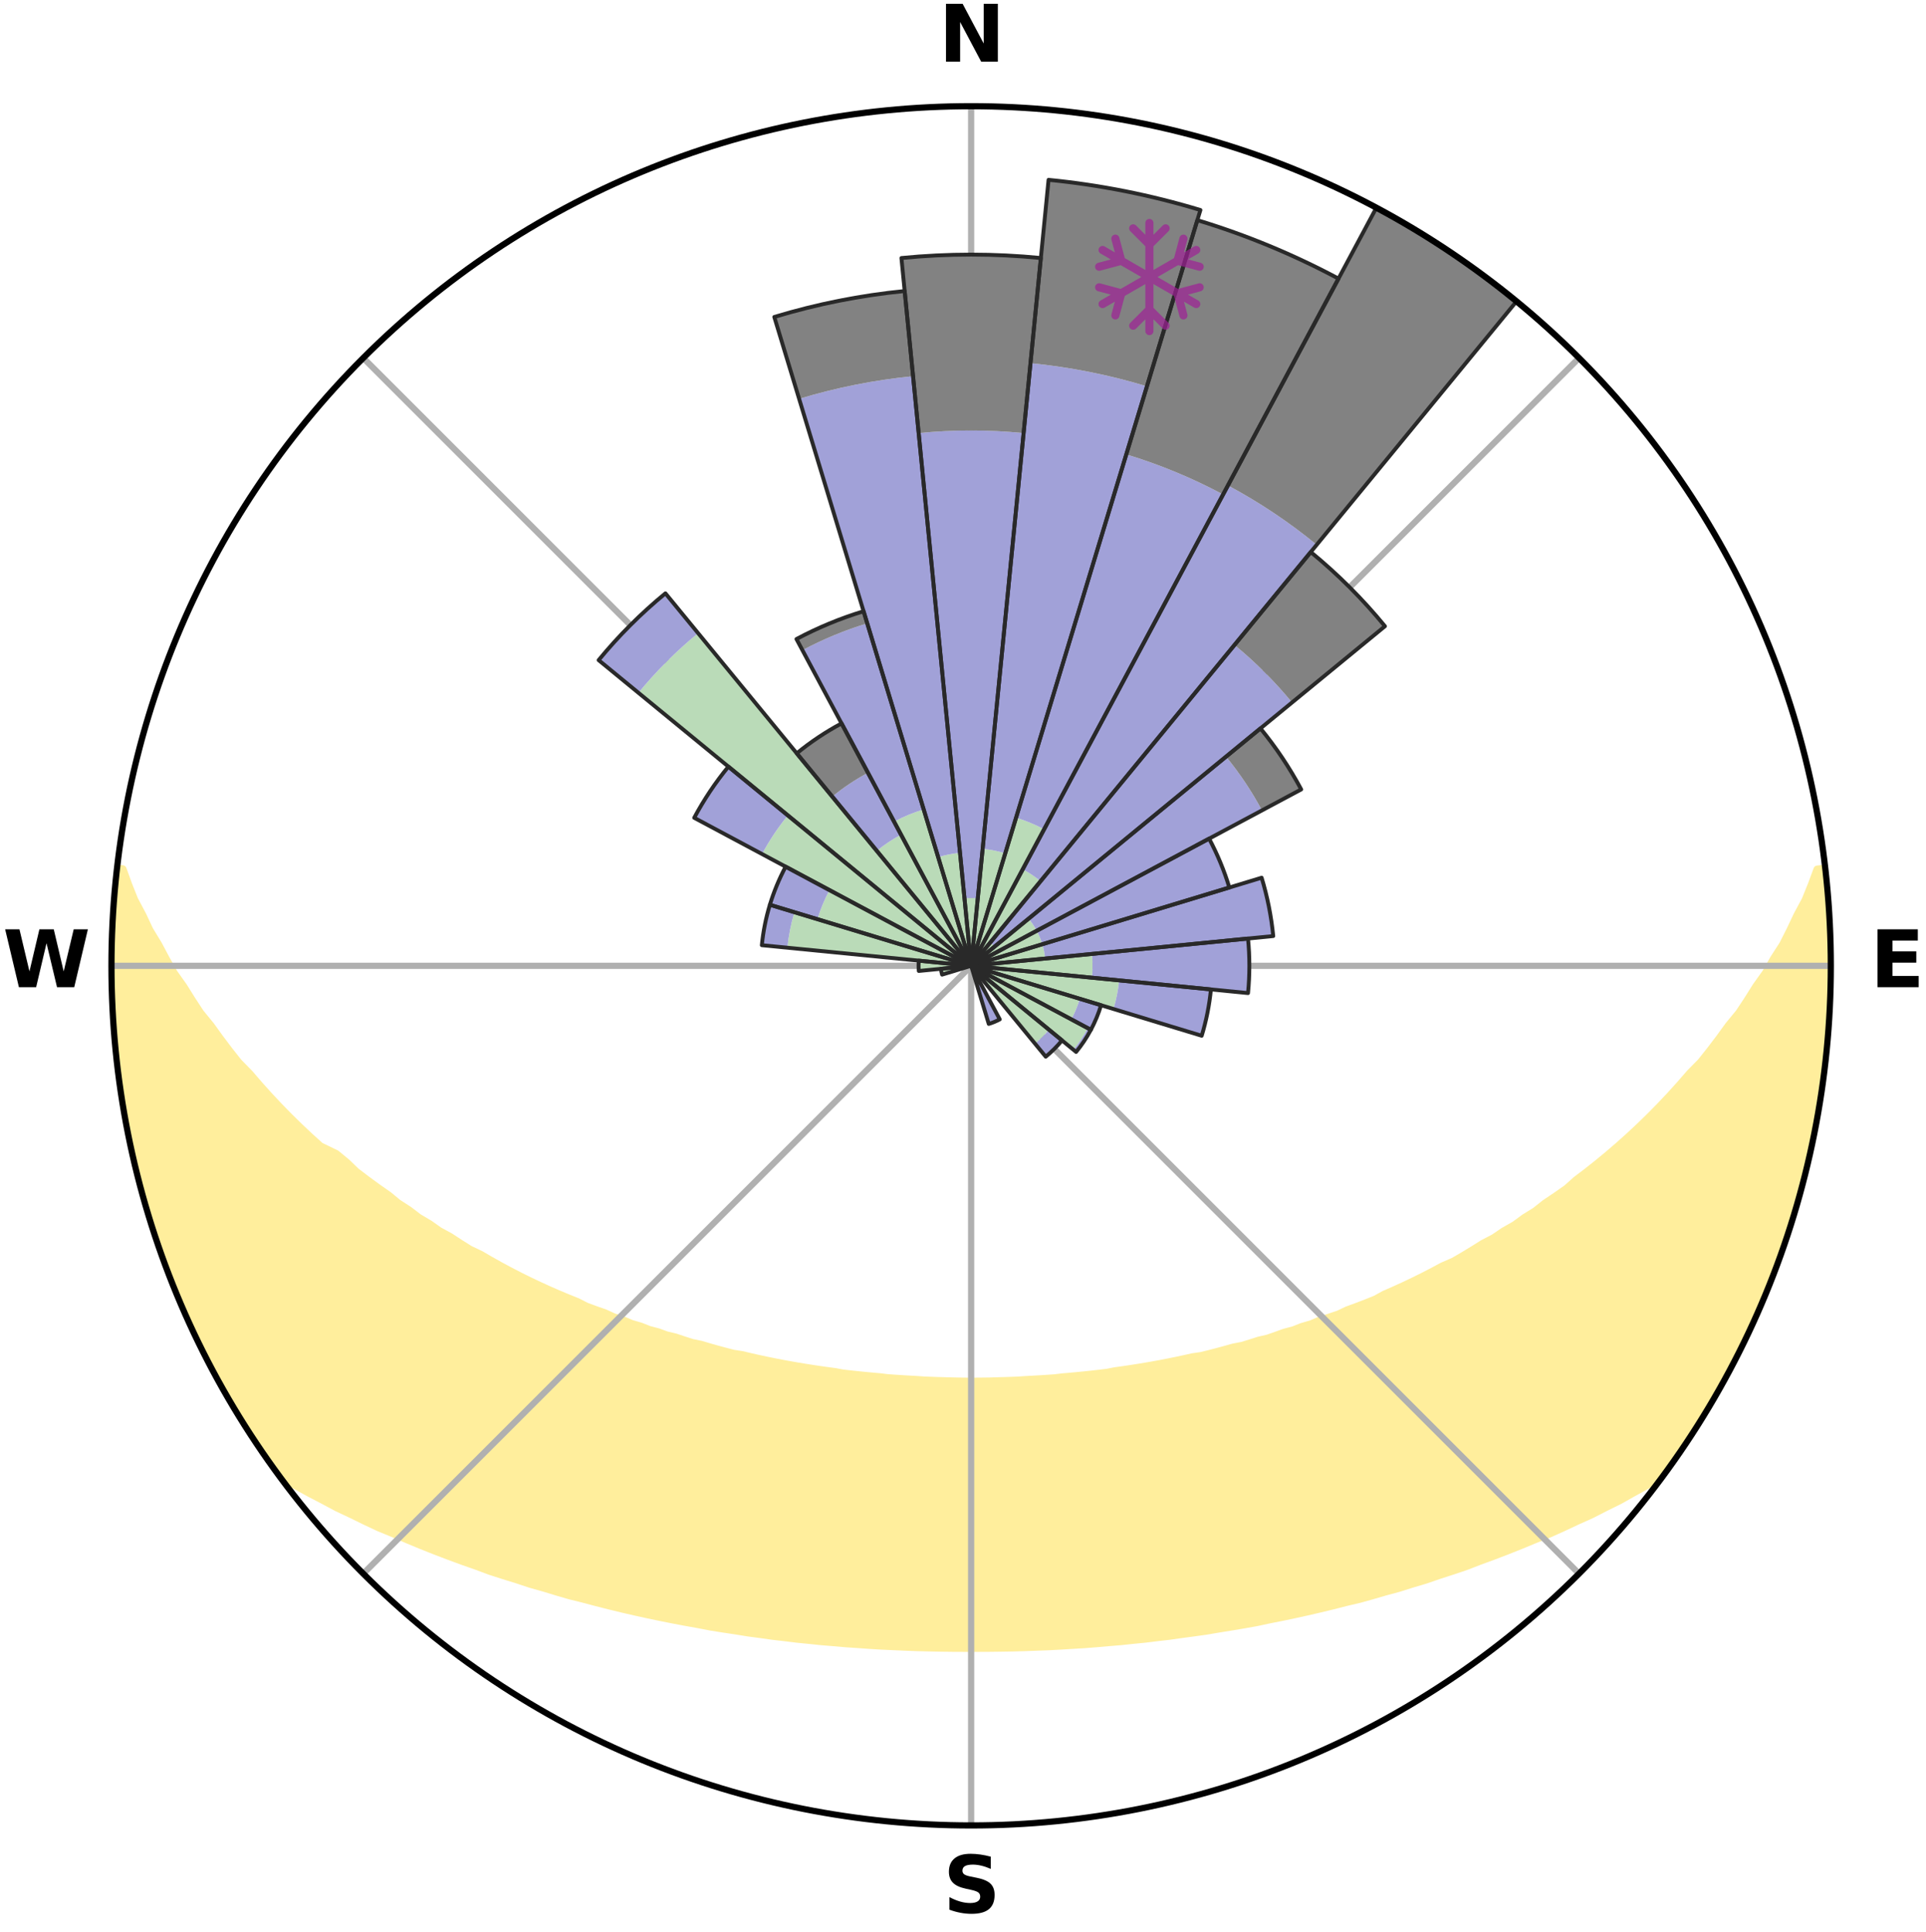 <?xml version="1.0" encoding="utf-8" standalone="no"?>
<!DOCTYPE svg PUBLIC "-//W3C//DTD SVG 1.1//EN"
  "http://www.w3.org/Graphics/SVG/1.1/DTD/svg11.dtd">
<svg xmlns:xlink="http://www.w3.org/1999/xlink" width="248.41pt" height="249.158pt" viewBox="0 0 248.41 249.158" xmlns="http://www.w3.org/2000/svg" version="1.1">
 <title>Ski Rose for Blacktail Mountain Ski Area</title>
 <defs>
  <style type="text/css">*{stroke-linejoin: round; stroke-linecap: butt}</style>
 </defs>
 <g id="figure_1">
  <g id="patch_1">
   <path d="M 0 249.158 
L 248.41 249.158 
L 248.41 0 
L 0 0 
z
" style="fill: #ffffff"/>
  </g>
  <g id="axes_1">
   <g id="patch_2">
    <path d="M 236.135 124.579 
C 236.135 110.018 233.267 95.599 227.695 82.147 
C 222.122 68.695 213.955 56.471 203.659 46.175 
C 193.363 35.879 181.139 27.711 167.687 22.139 
C 154.235 16.567 139.815 13.699 125.255 13.699 
C 110.694 13.699 96.275 16.567 82.823 22.139 
C 69.371 27.711 57.147 35.879 46.851 46.175 
C 36.555 56.471 28.387 68.695 22.815 82.147 
C 17.243 95.599 14.375 110.018 14.375 124.579 
C 14.375 139.14 17.243 153.559 22.815 167.011 
C 28.387 180.463 36.555 192.687 46.851 202.983 
C 57.147 213.279 69.371 221.447 82.823 227.019 
C 96.275 232.591 110.694 235.459 125.255 235.459 
C 139.815 235.459 154.235 232.591 167.687 227.019 
C 181.139 221.447 193.363 213.279 203.659 202.983 
C 213.955 192.687 222.122 180.463 227.695 167.011 
C 233.267 153.559 236.135 139.14 236.135 124.579 
M 125.255 124.579 
C 125.255 124.579 125.255 124.579 125.255 124.579 
C 125.255 124.579 125.255 124.579 125.255 124.579 
C 125.255 124.579 125.255 124.579 125.255 124.579 
C 125.255 124.579 125.255 124.579 125.255 124.579 
C 125.255 124.579 125.255 124.579 125.255 124.579 
C 125.255 124.579 125.255 124.579 125.255 124.579 
C 125.255 124.579 125.255 124.579 125.255 124.579 
C 125.255 124.579 125.255 124.579 125.255 124.579 
C 125.255 124.579 125.255 124.579 125.255 124.579 
C 125.255 124.579 125.255 124.579 125.255 124.579 
C 125.255 124.579 125.255 124.579 125.255 124.579 
C 125.255 124.579 125.255 124.579 125.255 124.579 
C 125.255 124.579 125.255 124.579 125.255 124.579 
C 125.255 124.579 125.255 124.579 125.255 124.579 
C 125.255 124.579 125.255 124.579 125.255 124.579 
C 125.255 124.579 125.255 124.579 125.255 124.579 
z
" style="fill: #ffffff"/>
   </g>
   <g id="PolyCollection_1">
    <defs>
     <path id="m1ae8f1d7cb" d="M 235.299 -137.117 
L 234.393 -137.014 
L 233.657 -135.017 
L 232.858 -133.048 
L 231.809 -131.096 
L 230.908 -129.192 
L 229.966 -127.321 
L 228.783 -125.483 
L 227.767 -123.684 
L 226.513 -121.928 
L 225.432 -120.205 
L 224.321 -118.52 
L 222.978 -116.888 
L 221.813 -115.282 
L 220.623 -113.713 
L 219.409 -112.183 
L 217.972 -110.722 
L 216.716 -109.274 
L 215.441 -107.864 
L 214.148 -106.494 
L 212.838 -105.162 
L 211.512 -103.871 
L 210.172 -102.618 
L 208.819 -101.405 
L 207.455 -100.23 
L 206.08 -99.095 
L 204.697 -97.998 
L 203.305 -96.94 
L 202.087 -95.853 
L 200.681 -94.868 
L 199.271 -93.92 
L 198.031 -92.935 
L 196.614 -92.059 
L 195.363 -91.139 
L 193.942 -90.333 
L 192.684 -89.477 
L 191.265 -88.739 
L 190.004 -87.946 
L 188.742 -87.182 
L 187.479 -86.448 
L 186.069 -85.836 
L 184.81 -85.16 
L 183.552 -84.512 
L 182.297 -83.891 
L 181.045 -83.297 
L 179.796 -82.728 
L 178.552 -82.185 
L 177.434 -81.566 
L 176.197 -81.07 
L 174.966 -80.598 
L 173.742 -80.149 
L 172.632 -79.62 
L 171.419 -79.214 
L 170.214 -78.828 
L 169.115 -78.36 
L 167.924 -78.014 
L 166.832 -77.585 
L 165.657 -77.275 
L 164.574 -76.882 
L 163.494 -76.506 
L 162.342 -76.246 
L 161.273 -75.903 
L 160.208 -75.577 
L 159.081 -75.361 
L 158.028 -75.064 
L 156.979 -74.782 
L 155.935 -74.513 
L 154.896 -74.259 
L 153.812 -74.105 
L 152.785 -73.874 
L 151.764 -73.656 
L 150.747 -73.449 
L 149.736 -73.254 
L 148.729 -73.069 
L 147.728 -72.895 
L 146.731 -72.731 
L 145.739 -72.576 
L 144.752 -72.43 
L 143.77 -72.294 
L 142.813 -72.104 
L 141.837 -71.987 
L 140.866 -71.877 
L 139.899 -71.775 
L 138.935 -71.68 
L 137.976 -71.592 
L 137.02 -71.51 
L 136.075 -71.395 
L 135.124 -71.329 
L 134.176 -71.268 
L 133.23 -71.214 
L 132.287 -71.164 
L 131.348 -71.098 
L 130.408 -71.062 
L 129.469 -71.032 
L 128.532 -71.006 
L 127.595 -70.977 
L 126.659 -70.965 
L 125.723 -70.957 
L 124.787 -70.957 
L 123.851 -70.967 
L 122.915 -70.988 
L 121.978 -71.011 
L 121.041 -71.038 
L 120.103 -71.07 
L 119.163 -71.107 
L 118.224 -71.175 
L 117.281 -71.226 
L 116.336 -71.282 
L 115.388 -71.344 
L 114.438 -71.412 
L 113.494 -71.528 
L 112.538 -71.611 
L 111.58 -71.701 
L 110.617 -71.798 
L 109.651 -71.901 
L 108.681 -72.012 
L 107.726 -72.191 
L 106.749 -72.321 
L 105.768 -72.459 
L 104.782 -72.606 
L 103.791 -72.762 
L 102.796 -72.927 
L 101.796 -73.103 
L 100.79 -73.288 
L 99.78 -73.485 
L 98.765 -73.692 
L 97.745 -73.912 
L 96.72 -74.143 
L 95.69 -74.387 
L 94.599 -74.554 
L 93.557 -74.823 
L 92.509 -75.106 
L 91.458 -75.404 
L 90.402 -75.717 
L 89.269 -75.948 
L 88.202 -76.291 
L 87.131 -76.651 
L 85.974 -76.927 
L 84.893 -77.321 
L 83.719 -77.631 
L 82.629 -78.061 
L 81.44 -78.408 
L 80.342 -78.876 
L 79.139 -79.262 
L 78.036 -79.77 
L 76.821 -80.197 
L 75.598 -80.647 
L 74.487 -81.22 
L 73.256 -81.714 
L 72.018 -82.233 
L 70.776 -82.776 
L 69.53 -83.345 
L 68.279 -83.939 
L 67.026 -84.559 
L 65.77 -85.207 
L 64.513 -85.882 
L 63.255 -86.586 
L 61.997 -87.318 
L 60.585 -87.991 
L 59.327 -88.783 
L 58.07 -89.605 
L 56.654 -90.376 
L 55.402 -91.261 
L 53.987 -92.1 
L 52.744 -93.05 
L 51.333 -93.96 
L 50.103 -94.976 
L 48.702 -95.957 
L 47.307 -96.976 
L 45.918 -98.033 
L 44.723 -99.187 
L 43.353 -100.319 
L 41.318 -101.301 
L 39.966 -102.522 
L 38.628 -103.782 
L 37.303 -105.081 
L 35.994 -106.419 
L 34.702 -107.796 
L 33.428 -109.213 
L 32.174 -110.668 
L 30.739 -112.136 
L 29.527 -113.672 
L 28.339 -115.247 
L 27.176 -116.86 
L 25.837 -118.498 
L 24.728 -120.19 
L 23.65 -121.918 
L 22.4 -123.681 
L 21.387 -125.486 
L 20.41 -127.325 
L 19.271 -129.206 
L 18.376 -131.116 
L 17.335 -133.073 
L 16.547 -135.046 
L 15.824 -137.047 
L 15.111 -137.128 
L 15.111 -137.128 
L 14.928 -135.202 
L 14.777 -133.274 
L 14.66 -131.343 
L 14.656 -129.408 
L 14.426 -127.481 
L 14.406 -125.546 
L 14.419 -123.612 
L 14.547 -121.68 
L 14.53 -119.745 
L 14.639 -117.814 
L 14.78 -115.884 
L 14.95 -113.958 
L 15.151 -112.034 
L 15.382 -110.114 
L 15.735 -108.211 
L 15.946 -106.287 
L 16.27 -104.38 
L 16.624 -102.478 
L 17.008 -100.581 
L 17.518 -98.714 
L 17.963 -96.831 
L 18.438 -94.956 
L 18.944 -93.088 
L 19.577 -91.259 
L 20.144 -89.409 
L 20.742 -87.569 
L 21.432 -85.761 
L 22.091 -83.942 
L 22.875 -82.172 
L 23.596 -80.377 
L 24.408 -78.62 
L 25.194 -76.853 
L 26.074 -75.129 
L 26.93 -73.394 
L 27.822 -71.677 
L 28.75 -69.979 
L 29.721 -68.305 
L 30.732 -66.656 
L 31.776 -65.026 
L 32.796 -63.382 
L 33.878 -61.777 
L 35.002 -60.202 
L 36.258 -58.725 
L 38 -57.626 
L 39.821 -56.622 
L 41.658 -55.667 
L 43.446 -54.708 
L 45.297 -53.838 
L 47.094 -52.958 
L 48.892 -52.113 
L 50.741 -51.355 
L 52.535 -50.579 
L 54.327 -49.836 
L 56.114 -49.125 
L 57.896 -48.444 
L 59.673 -47.792 
L 61.443 -47.17 
L 63.168 -46.525 
L 64.926 -45.957 
L 66.677 -45.416 
L 68.385 -44.85 
L 70.121 -44.359 
L 71.817 -43.843 
L 73.507 -43.351 
L 75.22 -42.929 
L 76.896 -42.483 
L 78.567 -42.058 
L 80.23 -41.654 
L 81.887 -41.271 
L 83.538 -40.908 
L 85.181 -40.563 
L 86.818 -40.238 
L 88.448 -39.93 
L 90.072 -39.64 
L 91.674 -39.33 
L 93.286 -39.073 
L 94.89 -38.833 
L 96.478 -38.575 
L 98.071 -38.364 
L 99.65 -38.139 
L 101.233 -37.959 
L 102.803 -37.765 
L 104.375 -37.61 
L 105.938 -37.446 
L 107.501 -37.318 
L 109.057 -37.182 
L 110.612 -37.077 
L 112.161 -36.967 
L 113.708 -36.872 
L 115.254 -36.803 
L 116.796 -36.734 
L 118.337 -36.677 
L 119.876 -36.64 
L 121.414 -36.609 
L 122.951 -36.59 
L 124.487 -36.584 
L 126.023 -36.584 
L 127.559 -36.591 
L 129.096 -36.61 
L 130.634 -36.636 
L 132.173 -36.679 
L 133.713 -36.736 
L 135.257 -36.793 
L 136.801 -36.875 
L 138.348 -36.971 
L 139.9 -37.064 
L 141.452 -37.186 
L 143.007 -37.323 
L 144.571 -37.451 
L 146.133 -37.616 
L 147.705 -37.771 
L 149.275 -37.965 
L 150.857 -38.146 
L 152.436 -38.371 
L 154.029 -38.583 
L 155.628 -38.807 
L 157.221 -39.081 
L 158.832 -39.339 
L 160.45 -39.611 
L 162.074 -39.901 
L 163.687 -40.248 
L 165.324 -40.573 
L 166.967 -40.918 
L 168.617 -41.281 
L 170.274 -41.665 
L 171.937 -42.068 
L 173.607 -42.494 
L 175.311 -42.894 
L 176.996 -43.362 
L 178.685 -43.855 
L 180.414 -44.322 
L 182.117 -44.861 
L 183.861 -45.377 
L 185.574 -45.969 
L 187.332 -46.537 
L 189.098 -47.132 
L 190.827 -47.804 
L 192.604 -48.455 
L 194.385 -49.136 
L 196.172 -49.848 
L 197.963 -50.591 
L 199.807 -51.316 
L 201.605 -52.126 
L 203.402 -52.97 
L 205.256 -53.8 
L 207.05 -54.719 
L 208.896 -55.631 
L 210.674 -56.633 
L 212.497 -57.636 
L 214.296 -58.692 
L 215.521 -60.193 
L 216.634 -61.776 
L 217.698 -63.392 
L 218.739 -65.023 
L 219.774 -66.658 
L 220.761 -68.321 
L 221.74 -69.99 
L 222.669 -71.688 
L 223.547 -73.412 
L 224.482 -75.106 
L 225.249 -76.884 
L 226.111 -78.616 
L 226.925 -80.372 
L 227.692 -82.148 
L 228.411 -83.945 
L 229.082 -85.76 
L 229.76 -87.572 
L 230.33 -89.421 
L 230.973 -91.246 
L 231.494 -93.11 
L 232.093 -94.95 
L 232.481 -96.848 
L 232.973 -98.718 
L 233.448 -100.593 
L 233.883 -102.478 
L 234.265 -104.375 
L 234.612 -106.279 
L 234.762 -108.213 
L 235.037 -110.126 
L 235.273 -112.044 
L 235.473 -113.966 
L 235.638 -115.892 
L 235.764 -117.82 
L 235.853 -119.75 
L 236.092 -121.677 
L 236.109 -123.612 
L 236.092 -125.546 
L 236.049 -127.48 
L 235.963 -129.413 
L 235.844 -131.343 
L 235.7 -133.271 
L 235.515 -135.196 
L 235.299 -137.117 
z
" style="stroke: #ffee9c"/>
    </defs>
    <g clip-path="url(#p96c9fdc0ff)">
     <use xlink:href="#m1ae8f1d7cb" x="0" y="249.158" style="fill: #ffee9c; stroke: #ffee9c"/>
    </g>
   </g>
   <g id="matplotlib.axis_1">
    <g id="xtick_1">
     <g id="line2d_1">
      <path d="M 125.255 124.579 
L 125.255 13.699 
" clip-path="url(#p96c9fdc0ff)" style="fill: none; stroke: #b0b0b0; stroke-width: 0.8; stroke-linecap: square"/>
     </g>
     <g id="text_1">
      <!-- N -->
      <g transform="translate(121.07 7.958) scale(0.1 -0.1)">
       <defs>
        <path id="DejaVuSans-Bold-4e" d="M 588 4666 
L 1931 4666 
L 3628 1466 
L 3628 4666 
L 4769 4666 
L 4769 0 
L 3425 0 
L 1728 3200 
L 1728 0 
L 588 0 
L 588 4666 
z
" transform="scale(0.016)"/>
       </defs>
       <use xlink:href="#DejaVuSans-Bold-4e"/>
      </g>
     </g>
    </g>
    <g id="xtick_2">
     <g id="line2d_2">
      <path d="M 125.255 124.579 
L 203.659 46.175 
" clip-path="url(#p96c9fdc0ff)" style="fill: none; stroke: #b0b0b0; stroke-width: 0.8; stroke-linecap: square"/>
     </g>
    </g>
    <g id="xtick_3">
     <g id="line2d_3">
      <path d="M 125.255 124.579 
L 236.135 124.579 
" clip-path="url(#p96c9fdc0ff)" style="fill: none; stroke: #b0b0b0; stroke-width: 0.8; stroke-linecap: square"/>
     </g>
     <g id="text_2">
      <!-- E -->
      <g transform="translate(241.219 127.338) scale(0.1 -0.1)">
       <defs>
        <path id="DejaVuSans-Bold-45" d="M 588 4666 
L 3834 4666 
L 3834 3756 
L 1791 3756 
L 1791 2888 
L 3713 2888 
L 3713 1978 
L 1791 1978 
L 1791 909 
L 3903 909 
L 3903 0 
L 588 0 
L 588 4666 
z
" transform="scale(0.016)"/>
       </defs>
       <use xlink:href="#DejaVuSans-Bold-45"/>
      </g>
     </g>
    </g>
    <g id="xtick_4">
     <g id="line2d_4">
      <path d="M 125.255 124.579 
L 203.659 202.983 
" clip-path="url(#p96c9fdc0ff)" style="fill: none; stroke: #b0b0b0; stroke-width: 0.8; stroke-linecap: square"/>
     </g>
    </g>
    <g id="xtick_5">
     <g id="line2d_5">
      <path d="M 125.255 124.579 
L 125.255 235.459 
" clip-path="url(#p96c9fdc0ff)" style="fill: none; stroke: #b0b0b0; stroke-width: 0.8; stroke-linecap: square"/>
     </g>
     <g id="text_3">
      <!-- S -->
      <g transform="translate(121.654 246.718) scale(0.1 -0.1)">
       <defs>
        <path id="DejaVuSans-Bold-53" d="M 3834 4519 
L 3834 3531 
Q 3450 3703 3084 3790 
Q 2719 3878 2394 3878 
Q 1963 3878 1756 3759 
Q 1550 3641 1550 3391 
Q 1550 3203 1689 3098 
Q 1828 2994 2194 2919 
L 2706 2816 
Q 3484 2659 3812 2340 
Q 4141 2022 4141 1434 
Q 4141 663 3683 286 
Q 3225 -91 2284 -91 
Q 1841 -91 1394 -6 
Q 947 78 500 244 
L 500 1259 
Q 947 1022 1364 901 
Q 1781 781 2169 781 
Q 2563 781 2772 912 
Q 2981 1044 2981 1288 
Q 2981 1506 2839 1625 
Q 2697 1744 2272 1838 
L 1806 1941 
Q 1106 2091 782 2419 
Q 459 2747 459 3303 
Q 459 4000 909 4375 
Q 1359 4750 2203 4750 
Q 2588 4750 2994 4692 
Q 3400 4634 3834 4519 
z
" transform="scale(0.016)"/>
       </defs>
       <use xlink:href="#DejaVuSans-Bold-53"/>
      </g>
     </g>
    </g>
    <g id="xtick_6">
     <g id="line2d_6">
      <path d="M 125.255 124.579 
L 46.851 202.983 
" clip-path="url(#p96c9fdc0ff)" style="fill: none; stroke: #b0b0b0; stroke-width: 0.8; stroke-linecap: square"/>
     </g>
    </g>
    <g id="xtick_7">
     <g id="line2d_7">
      <path d="M 125.255 124.579 
L 14.375 124.579 
" clip-path="url(#p96c9fdc0ff)" style="fill: none; stroke: #b0b0b0; stroke-width: 0.8; stroke-linecap: square"/>
     </g>
     <g id="text_4">
      <!-- W -->
      <g transform="translate(0.36 127.338) scale(0.1 -0.1)">
       <defs>
        <path id="DejaVuSans-Bold-57" d="M 191 4666 
L 1344 4666 
L 2150 1275 
L 2950 4666 
L 4109 4666 
L 4909 1275 
L 5716 4666 
L 6859 4666 
L 5759 0 
L 4372 0 
L 3525 3547 
L 2688 0 
L 1300 0 
L 191 4666 
z
" transform="scale(0.016)"/>
       </defs>
       <use xlink:href="#DejaVuSans-Bold-57"/>
      </g>
     </g>
    </g>
    <g id="xtick_8">
     <g id="line2d_8">
      <path d="M 125.255 124.579 
L 46.851 46.175 
" clip-path="url(#p96c9fdc0ff)" style="fill: none; stroke: #b0b0b0; stroke-width: 0.8; stroke-linecap: square"/>
     </g>
    </g>
   </g>
   <g id="matplotlib.axis_2"/>
   <g id="patch_3">
    <path d="M 125.255 124.579 
C 125.255 124.579 125.255 124.579 125.255 124.579 
C 125.255 124.579 125.255 124.579 125.255 124.579 
L 125.255 124.579 
C 125.255 124.579 125.255 124.579 125.255 124.579 
C 125.255 124.579 125.255 124.579 125.255 124.579 
z
" clip-path="url(#p96c9fdc0ff)" style="fill: #d9d9d9"/>
   </g>
   <g id="patch_4">
    <path d="M 125.255 124.579 
C 125.255 124.579 125.255 124.579 125.255 124.579 
C 125.255 124.579 125.255 124.579 125.255 124.579 
L 125.255 124.579 
C 125.255 124.579 125.255 124.579 125.255 124.579 
C 125.255 124.579 125.255 124.579 125.255 124.579 
z
" clip-path="url(#p96c9fdc0ff)" style="fill: #d9d9d9"/>
   </g>
   <g id="patch_5">
    <path d="M 125.255 124.579 
C 125.255 124.579 125.255 124.579 125.255 124.579 
C 125.255 124.579 125.255 124.579 125.255 124.579 
L 125.255 124.579 
C 125.255 124.579 125.255 124.579 125.255 124.579 
C 125.255 124.579 125.255 124.579 125.255 124.579 
z
" clip-path="url(#p96c9fdc0ff)" style="fill: #d9d9d9"/>
   </g>
   <g id="patch_6">
    <path d="M 125.255 124.579 
C 125.255 124.579 125.255 124.579 125.255 124.579 
C 125.255 124.579 125.255 124.579 125.255 124.579 
L 125.255 124.579 
C 125.255 124.579 125.255 124.579 125.255 124.579 
C 125.255 124.579 125.255 124.579 125.255 124.579 
z
" clip-path="url(#p96c9fdc0ff)" style="fill: #d9d9d9"/>
   </g>
   <g id="patch_7">
    <path d="M 125.255 124.579 
C 125.255 124.579 125.255 124.579 125.255 124.579 
C 125.255 124.579 125.255 124.579 125.255 124.579 
L 125.255 124.579 
C 125.255 124.579 125.255 124.579 125.255 124.579 
C 125.255 124.579 125.255 124.579 125.255 124.579 
z
" clip-path="url(#p96c9fdc0ff)" style="fill: #d9d9d9"/>
   </g>
   <g id="patch_8">
    <path d="M 125.255 124.579 
C 125.255 124.579 125.255 124.579 125.255 124.579 
C 125.255 124.579 125.255 124.579 125.255 124.579 
L 125.255 124.579 
C 125.255 124.579 125.255 124.579 125.255 124.579 
C 125.255 124.579 125.255 124.579 125.255 124.579 
z
" clip-path="url(#p96c9fdc0ff)" style="fill: #d9d9d9"/>
   </g>
   <g id="patch_9">
    <path d="M 125.255 124.579 
C 125.255 124.579 125.255 124.579 125.255 124.579 
C 125.255 124.579 125.255 124.579 125.255 124.579 
L 125.255 124.579 
C 125.255 124.579 125.255 124.579 125.255 124.579 
C 125.255 124.579 125.255 124.579 125.255 124.579 
z
" clip-path="url(#p96c9fdc0ff)" style="fill: #d9d9d9"/>
   </g>
   <g id="patch_10">
    <path d="M 125.255 124.579 
C 125.255 124.579 125.255 124.579 125.255 124.579 
C 125.255 124.579 125.255 124.579 125.255 124.579 
L 125.255 124.579 
C 125.255 124.579 125.255 124.579 125.255 124.579 
C 125.255 124.579 125.255 124.579 125.255 124.579 
z
" clip-path="url(#p96c9fdc0ff)" style="fill: #d9d9d9"/>
   </g>
   <g id="patch_11">
    <path d="M 125.255 124.579 
C 125.255 124.579 125.255 124.579 125.255 124.579 
C 125.255 124.579 125.255 124.579 125.255 124.579 
L 125.255 124.579 
C 125.255 124.579 125.255 124.579 125.255 124.579 
C 125.255 124.579 125.255 124.579 125.255 124.579 
z
" clip-path="url(#p96c9fdc0ff)" style="fill: #d9d9d9"/>
   </g>
   <g id="patch_12">
    <path d="M 125.255 124.579 
C 125.255 124.579 125.255 124.579 125.255 124.579 
C 125.255 124.579 125.255 124.579 125.255 124.579 
L 125.255 124.579 
C 125.255 124.579 125.255 124.579 125.255 124.579 
C 125.255 124.579 125.255 124.579 125.255 124.579 
z
" clip-path="url(#p96c9fdc0ff)" style="fill: #d9d9d9"/>
   </g>
   <g id="patch_13">
    <path d="M 125.255 124.579 
C 125.255 124.579 125.255 124.579 125.255 124.579 
C 125.255 124.579 125.255 124.579 125.255 124.579 
L 125.255 124.579 
C 125.255 124.579 125.255 124.579 125.255 124.579 
C 125.255 124.579 125.255 124.579 125.255 124.579 
z
" clip-path="url(#p96c9fdc0ff)" style="fill: #d9d9d9"/>
   </g>
   <g id="patch_14">
    <path d="M 125.255 124.579 
C 125.255 124.579 125.255 124.579 125.255 124.579 
C 125.255 124.579 125.255 124.579 125.255 124.579 
L 125.255 124.579 
C 125.255 124.579 125.255 124.579 125.255 124.579 
C 125.255 124.579 125.255 124.579 125.255 124.579 
z
" clip-path="url(#p96c9fdc0ff)" style="fill: #d9d9d9"/>
   </g>
   <g id="patch_15">
    <path d="M 125.255 124.579 
C 125.255 124.579 125.255 124.579 125.255 124.579 
C 125.255 124.579 125.255 124.579 125.255 124.579 
L 125.255 124.579 
C 125.255 124.579 125.255 124.579 125.255 124.579 
C 125.255 124.579 125.255 124.579 125.255 124.579 
z
" clip-path="url(#p96c9fdc0ff)" style="fill: #d9d9d9"/>
   </g>
   <g id="patch_16">
    <path d="M 125.255 124.579 
C 125.255 124.579 125.255 124.579 125.255 124.579 
C 125.255 124.579 125.255 124.579 125.255 124.579 
L 125.255 124.579 
C 125.255 124.579 125.255 124.579 125.255 124.579 
C 125.255 124.579 125.255 124.579 125.255 124.579 
z
" clip-path="url(#p96c9fdc0ff)" style="fill: #d9d9d9"/>
   </g>
   <g id="patch_17">
    <path d="M 125.255 124.579 
C 125.255 124.579 125.255 124.579 125.255 124.579 
C 125.255 124.579 125.255 124.579 125.255 124.579 
L 125.255 124.579 
C 125.255 124.579 125.255 124.579 125.255 124.579 
C 125.255 124.579 125.255 124.579 125.255 124.579 
z
" clip-path="url(#p96c9fdc0ff)" style="fill: #d9d9d9"/>
   </g>
   <g id="patch_18">
    <path d="M 125.255 124.579 
C 125.255 124.579 125.255 124.579 125.255 124.579 
C 125.255 124.579 125.255 124.579 125.255 124.579 
L 125.255 124.579 
C 125.255 124.579 125.255 124.579 125.255 124.579 
C 125.255 124.579 125.255 124.579 125.255 124.579 
z
" clip-path="url(#p96c9fdc0ff)" style="fill: #d9d9d9"/>
   </g>
   <g id="patch_19">
    <path d="M 125.255 124.579 
C 125.255 124.579 125.255 124.579 125.255 124.579 
C 125.255 124.579 125.255 124.579 125.255 124.579 
L 125.255 124.579 
C 125.255 124.579 125.255 124.579 125.255 124.579 
C 125.255 124.579 125.255 124.579 125.255 124.579 
z
" clip-path="url(#p96c9fdc0ff)" style="fill: #d9d9d9"/>
   </g>
   <g id="patch_20">
    <path d="M 125.255 124.579 
C 125.255 124.579 125.255 124.579 125.255 124.579 
C 125.255 124.579 125.255 124.579 125.255 124.579 
L 125.255 124.579 
C 125.255 124.579 125.255 124.579 125.255 124.579 
C 125.255 124.579 125.255 124.579 125.255 124.579 
z
" clip-path="url(#p96c9fdc0ff)" style="fill: #d9d9d9"/>
   </g>
   <g id="patch_21">
    <path d="M 125.255 124.579 
C 125.255 124.579 125.255 124.579 125.255 124.579 
C 125.255 124.579 125.255 124.579 125.255 124.579 
L 125.255 124.579 
C 125.255 124.579 125.255 124.579 125.255 124.579 
C 125.255 124.579 125.255 124.579 125.255 124.579 
z
" clip-path="url(#p96c9fdc0ff)" style="fill: #d9d9d9"/>
   </g>
   <g id="patch_22">
    <path d="M 125.255 124.579 
C 125.255 124.579 125.255 124.579 125.255 124.579 
C 125.255 124.579 125.255 124.579 125.255 124.579 
L 125.255 124.579 
C 125.255 124.579 125.255 124.579 125.255 124.579 
C 125.255 124.579 125.255 124.579 125.255 124.579 
z
" clip-path="url(#p96c9fdc0ff)" style="fill: #d9d9d9"/>
   </g>
   <g id="patch_23">
    <path d="M 125.255 124.579 
C 125.255 124.579 125.255 124.579 125.255 124.579 
C 125.255 124.579 125.255 124.579 125.255 124.579 
L 125.255 124.579 
C 125.255 124.579 125.255 124.579 125.255 124.579 
C 125.255 124.579 125.255 124.579 125.255 124.579 
z
" clip-path="url(#p96c9fdc0ff)" style="fill: #d9d9d9"/>
   </g>
   <g id="patch_24">
    <path d="M 125.255 124.579 
C 125.255 124.579 125.255 124.579 125.255 124.579 
C 125.255 124.579 125.255 124.579 125.255 124.579 
L 125.255 124.579 
C 125.255 124.579 125.255 124.579 125.255 124.579 
C 125.255 124.579 125.255 124.579 125.255 124.579 
z
" clip-path="url(#p96c9fdc0ff)" style="fill: #d9d9d9"/>
   </g>
   <g id="patch_25">
    <path d="M 125.255 124.579 
C 125.255 124.579 125.255 124.579 125.255 124.579 
C 125.255 124.579 125.255 124.579 125.255 124.579 
L 125.255 124.579 
C 125.255 124.579 125.255 124.579 125.255 124.579 
C 125.255 124.579 125.255 124.579 125.255 124.579 
z
" clip-path="url(#p96c9fdc0ff)" style="fill: #d9d9d9"/>
   </g>
   <g id="patch_26">
    <path d="M 125.255 124.579 
C 125.255 124.579 125.255 124.579 125.255 124.579 
C 125.255 124.579 125.255 124.579 125.255 124.579 
L 125.255 124.579 
C 125.255 124.579 125.255 124.579 125.255 124.579 
C 125.255 124.579 125.255 124.579 125.255 124.579 
z
" clip-path="url(#p96c9fdc0ff)" style="fill: #d9d9d9"/>
   </g>
   <g id="patch_27">
    <path d="M 125.255 124.579 
C 125.255 124.579 125.255 124.579 125.255 124.579 
C 125.255 124.579 125.255 124.579 125.255 124.579 
L 125.255 124.579 
C 125.255 124.579 125.255 124.579 125.255 124.579 
C 125.255 124.579 125.255 124.579 125.255 124.579 
z
" clip-path="url(#p96c9fdc0ff)" style="fill: #d9d9d9"/>
   </g>
   <g id="patch_28">
    <path d="M 125.255 124.579 
C 125.255 124.579 125.255 124.579 125.255 124.579 
C 125.255 124.579 125.255 124.579 125.255 124.579 
L 125.255 124.579 
C 125.255 124.579 125.255 124.579 125.255 124.579 
C 125.255 124.579 125.255 124.579 125.255 124.579 
z
" clip-path="url(#p96c9fdc0ff)" style="fill: #d9d9d9"/>
   </g>
   <g id="patch_29">
    <path d="M 125.255 124.579 
C 125.255 124.579 125.255 124.579 125.255 124.579 
C 125.255 124.579 125.255 124.579 125.255 124.579 
L 125.255 124.579 
C 125.255 124.579 125.255 124.579 125.255 124.579 
C 125.255 124.579 125.255 124.579 125.255 124.579 
z
" clip-path="url(#p96c9fdc0ff)" style="fill: #d9d9d9"/>
   </g>
   <g id="patch_30">
    <path d="M 125.255 124.579 
C 125.255 124.579 125.255 124.579 125.255 124.579 
C 125.255 124.579 125.255 124.579 125.255 124.579 
L 125.255 124.579 
C 125.255 124.579 125.255 124.579 125.255 124.579 
C 125.255 124.579 125.255 124.579 125.255 124.579 
z
" clip-path="url(#p96c9fdc0ff)" style="fill: #d9d9d9"/>
   </g>
   <g id="patch_31">
    <path d="M 125.255 124.579 
C 125.255 124.579 125.255 124.579 125.255 124.579 
C 125.255 124.579 125.255 124.579 125.255 124.579 
L 125.255 124.579 
C 125.255 124.579 125.255 124.579 125.255 124.579 
C 125.255 124.579 125.255 124.579 125.255 124.579 
z
" clip-path="url(#p96c9fdc0ff)" style="fill: #d9d9d9"/>
   </g>
   <g id="patch_32">
    <path d="M 125.255 124.579 
C 125.255 124.579 125.255 124.579 125.255 124.579 
C 125.255 124.579 125.255 124.579 125.255 124.579 
L 125.255 124.579 
C 125.255 124.579 125.255 124.579 125.255 124.579 
C 125.255 124.579 125.255 124.579 125.255 124.579 
z
" clip-path="url(#p96c9fdc0ff)" style="fill: #d9d9d9"/>
   </g>
   <g id="patch_33">
    <path d="M 125.255 124.579 
C 125.255 124.579 125.255 124.579 125.255 124.579 
C 125.255 124.579 125.255 124.579 125.255 124.579 
L 125.255 124.579 
C 125.255 124.579 125.255 124.579 125.255 124.579 
C 125.255 124.579 125.255 124.579 125.255 124.579 
z
" clip-path="url(#p96c9fdc0ff)" style="fill: #d9d9d9"/>
   </g>
   <g id="patch_34">
    <path d="M 125.255 124.579 
C 125.255 124.579 125.255 124.579 125.255 124.579 
C 125.255 124.579 125.255 124.579 125.255 124.579 
L 125.255 124.579 
C 125.255 124.579 125.255 124.579 125.255 124.579 
C 125.255 124.579 125.255 124.579 125.255 124.579 
z
" clip-path="url(#p96c9fdc0ff)" style="fill: #d9d9d9"/>
   </g>
   <g id="patch_35">
    <path d="M 125.255 124.579 
C 125.255 124.579 125.255 124.579 125.255 124.579 
C 125.255 124.579 125.255 124.579 125.255 124.579 
L 126.113 115.866 
C 125.828 115.838 125.541 115.824 125.255 115.824 
C 124.968 115.824 124.682 115.838 124.397 115.866 
z
" clip-path="url(#p96c9fdc0ff)" style="fill: #badbb8"/>
   </g>
   <g id="patch_36">
    <path d="M 125.255 124.579 
C 125.255 124.579 125.255 124.579 125.255 124.579 
C 125.255 124.579 125.255 124.579 125.255 124.579 
L 129.657 110.068 
C 129.182 109.924 128.7 109.803 128.213 109.707 
C 127.726 109.61 127.235 109.537 126.741 109.488 
z
" clip-path="url(#p96c9fdc0ff)" style="fill: #badbb8"/>
   </g>
   <g id="patch_37">
    <path d="M 125.255 124.579 
C 125.255 124.579 125.255 124.579 125.255 124.579 
C 125.255 124.579 125.255 124.579 125.255 124.579 
L 134.666 106.972 
C 134.09 106.664 133.499 106.385 132.895 106.135 
C 132.291 105.884 131.675 105.664 131.05 105.474 
z
" clip-path="url(#p96c9fdc0ff)" style="fill: #badbb8"/>
   </g>
   <g id="patch_38">
    <path d="M 125.255 124.579 
C 125.255 124.579 125.255 124.579 125.255 124.579 
C 125.255 124.579 125.255 124.579 125.255 124.579 
L 134.21 113.667 
C 133.853 113.373 133.482 113.098 133.098 112.841 
C 132.714 112.585 132.317 112.347 131.909 112.129 
z
" clip-path="url(#p96c9fdc0ff)" style="fill: #badbb8"/>
   </g>
   <g id="patch_39">
    <path d="M 125.255 124.579 
C 125.255 124.579 125.255 124.579 125.255 124.579 
C 125.255 124.579 125.255 124.579 125.255 124.579 
L 128.281 122.095 
C 128.2 121.996 128.114 121.901 128.023 121.811 
C 127.933 121.72 127.838 121.634 127.739 121.552 
z
" clip-path="url(#p96c9fdc0ff)" style="fill: #badbb8"/>
   </g>
   <g id="patch_40">
    <path d="M 125.255 124.579 
C 125.255 124.579 125.255 124.579 125.255 124.579 
C 125.255 124.579 125.255 124.579 125.255 124.579 
L 133.713 120.058 
C 133.565 119.781 133.403 119.512 133.229 119.251 
C 133.055 118.99 132.868 118.738 132.668 118.495 
z
" clip-path="url(#p96c9fdc0ff)" style="fill: #badbb8"/>
   </g>
   <g id="patch_41">
    <path d="M 125.255 124.579 
C 125.255 124.579 125.255 124.579 125.255 124.579 
C 125.255 124.579 125.255 124.579 125.255 124.579 
L 134.432 121.795 
C 134.341 121.495 134.235 121.199 134.115 120.909 
C 133.995 120.619 133.861 120.335 133.713 120.058 
z
" clip-path="url(#p96c9fdc0ff)" style="fill: #badbb8"/>
   </g>
   <g id="patch_42">
    <path d="M 125.255 124.579 
C 125.255 124.579 125.255 124.579 125.255 124.579 
C 125.255 124.579 125.255 124.579 125.255 124.579 
L 134.799 123.639 
C 134.768 123.327 134.722 123.016 134.661 122.708 
C 134.6 122.4 134.524 122.095 134.432 121.795 
z
" clip-path="url(#p96c9fdc0ff)" style="fill: #badbb8"/>
   </g>
   <g id="patch_43">
    <path d="M 125.255 124.579 
C 125.255 124.579 125.255 124.579 125.255 124.579 
C 125.255 124.579 125.255 124.579 125.255 124.579 
L 140.841 126.114 
C 140.891 125.604 140.916 125.092 140.916 124.579 
C 140.916 124.066 140.891 123.554 140.841 123.044 
z
" clip-path="url(#p96c9fdc0ff)" style="fill: #badbb8"/>
   </g>
   <g id="patch_44">
    <path d="M 125.255 124.579 
C 125.255 124.579 125.255 124.579 125.255 124.579 
C 125.255 124.579 125.255 124.579 125.255 124.579 
L 143.61 130.147 
C 143.792 129.546 143.945 128.937 144.067 128.321 
C 144.19 127.705 144.282 127.084 144.344 126.459 
z
" clip-path="url(#p96c9fdc0ff)" style="fill: #badbb8"/>
   </g>
   <g id="patch_45">
    <path d="M 125.255 124.579 
C 125.255 124.579 125.255 124.579 125.255 124.579 
C 125.255 124.579 125.255 124.579 125.255 124.579 
L 138.175 131.485 
C 138.401 131.062 138.606 130.628 138.789 130.185 
C 138.973 129.742 139.135 129.291 139.274 128.832 
z
" clip-path="url(#p96c9fdc0ff)" style="fill: #badbb8"/>
   </g>
   <g id="patch_46">
    <path d="M 125.255 124.579 
C 125.255 124.579 125.255 124.579 125.255 124.579 
C 125.255 124.579 125.255 124.579 125.255 124.579 
L 138.447 135.406 
C 138.802 134.974 139.135 134.525 139.445 134.061 
C 139.755 133.596 140.043 133.117 140.306 132.624 
z
" clip-path="url(#p96c9fdc0ff)" style="fill: #badbb8"/>
   </g>
   <g id="patch_47">
    <path d="M 125.255 124.579 
C 125.255 124.579 125.255 124.579 125.255 124.579 
C 125.255 124.579 125.255 124.579 125.255 124.579 
L 133.493 134.617 
C 133.821 134.347 134.137 134.062 134.437 133.761 
C 134.738 133.461 135.023 133.146 135.293 132.817 
z
" clip-path="url(#p96c9fdc0ff)" style="fill: #badbb8"/>
   </g>
   <g id="patch_48">
    <path d="M 125.255 124.579 
C 125.255 124.579 125.255 124.579 125.255 124.579 
C 125.255 124.579 125.255 124.579 125.255 124.579 
L 125.255 124.579 
C 125.255 124.579 125.255 124.579 125.255 124.579 
C 125.255 124.579 125.255 124.579 125.255 124.579 
z
" clip-path="url(#p96c9fdc0ff)" style="fill: #badbb8"/>
   </g>
   <g id="patch_49">
    <path d="M 125.255 124.579 
C 125.255 124.579 125.255 124.579 125.255 124.579 
C 125.255 124.579 125.255 124.579 125.255 124.579 
L 125.255 124.579 
C 125.255 124.579 125.255 124.579 125.255 124.579 
C 125.255 124.579 125.255 124.579 125.255 124.579 
z
" clip-path="url(#p96c9fdc0ff)" style="fill: #badbb8"/>
   </g>
   <g id="patch_50">
    <path d="M 125.255 124.579 
C 125.255 124.579 125.255 124.579 125.255 124.579 
C 125.255 124.579 125.255 124.579 125.255 124.579 
L 125.255 124.579 
C 125.255 124.579 125.255 124.579 125.255 124.579 
C 125.255 124.579 125.255 124.579 125.255 124.579 
z
" clip-path="url(#p96c9fdc0ff)" style="fill: #badbb8"/>
   </g>
   <g id="patch_51">
    <path d="M 125.255 124.579 
C 125.255 124.579 125.255 124.579 125.255 124.579 
C 125.255 124.579 125.255 124.579 125.255 124.579 
L 125.255 124.579 
C 125.255 124.579 125.255 124.579 125.255 124.579 
C 125.255 124.579 125.255 124.579 125.255 124.579 
z
" clip-path="url(#p96c9fdc0ff)" style="fill: #badbb8"/>
   </g>
   <g id="patch_52">
    <path d="M 125.255 124.579 
C 125.255 124.579 125.255 124.579 125.255 124.579 
C 125.255 124.579 125.255 124.579 125.255 124.579 
L 125.255 124.579 
C 125.255 124.579 125.255 124.579 125.255 124.579 
C 125.255 124.579 125.255 124.579 125.255 124.579 
z
" clip-path="url(#p96c9fdc0ff)" style="fill: #badbb8"/>
   </g>
   <g id="patch_53">
    <path d="M 125.255 124.579 
C 125.255 124.579 125.255 124.579 125.255 124.579 
C 125.255 124.579 125.255 124.579 125.255 124.579 
L 125.255 124.579 
C 125.255 124.579 125.255 124.579 125.255 124.579 
C 125.255 124.579 125.255 124.579 125.255 124.579 
z
" clip-path="url(#p96c9fdc0ff)" style="fill: #badbb8"/>
   </g>
   <g id="patch_54">
    <path d="M 125.255 124.579 
C 125.255 124.579 125.255 124.579 125.255 124.579 
C 125.255 124.579 125.255 124.579 125.255 124.579 
L 125.255 124.579 
C 125.255 124.579 125.255 124.579 125.255 124.579 
C 125.255 124.579 125.255 124.579 125.255 124.579 
z
" clip-path="url(#p96c9fdc0ff)" style="fill: #badbb8"/>
   </g>
   <g id="patch_55">
    <path d="M 125.255 124.579 
C 125.255 124.579 125.255 124.579 125.255 124.579 
C 125.255 124.579 125.255 124.579 125.255 124.579 
L 125.255 124.579 
C 125.255 124.579 125.255 124.579 125.255 124.579 
C 125.255 124.579 125.255 124.579 125.255 124.579 
z
" clip-path="url(#p96c9fdc0ff)" style="fill: #badbb8"/>
   </g>
   <g id="patch_56">
    <path d="M 125.255 124.579 
C 125.255 124.579 125.255 124.579 125.255 124.579 
C 125.255 124.579 125.255 124.579 125.255 124.579 
L 125.255 124.579 
C 125.255 124.579 125.255 124.579 125.255 124.579 
C 125.255 124.579 125.255 124.579 125.255 124.579 
z
" clip-path="url(#p96c9fdc0ff)" style="fill: #badbb8"/>
   </g>
   <g id="patch_57">
    <path d="M 125.255 124.579 
C 125.255 124.579 125.255 124.579 125.255 124.579 
C 125.255 124.579 125.255 124.579 125.255 124.579 
L 125.255 124.579 
C 125.255 124.579 125.255 124.579 125.255 124.579 
C 125.255 124.579 125.255 124.579 125.255 124.579 
z
" clip-path="url(#p96c9fdc0ff)" style="fill: #badbb8"/>
   </g>
   <g id="patch_58">
    <path d="M 125.255 124.579 
C 125.255 124.579 125.255 124.579 125.255 124.579 
C 125.255 124.579 125.255 124.579 125.255 124.579 
L 121.358 124.963 
C 121.371 125.09 121.39 125.217 121.415 125.343 
C 121.44 125.469 121.471 125.593 121.508 125.716 
z
" clip-path="url(#p96c9fdc0ff)" style="fill: #badbb8"/>
   </g>
   <g id="patch_59">
    <path d="M 125.255 124.579 
C 125.255 124.579 125.255 124.579 125.255 124.579 
C 125.255 124.579 125.255 124.579 125.255 124.579 
L 118.506 123.914 
C 118.484 124.135 118.473 124.357 118.473 124.579 
C 118.473 124.801 118.484 125.023 118.506 125.244 
z
" clip-path="url(#p96c9fdc0ff)" style="fill: #badbb8"/>
   </g>
   <g id="patch_60">
    <path d="M 125.255 124.579 
C 125.255 124.579 125.255 124.579 125.255 124.579 
C 125.255 124.579 125.255 124.579 125.255 124.579 
L 102.464 117.666 
C 102.238 118.412 102.049 119.168 101.897 119.933 
C 101.744 120.697 101.63 121.469 101.554 122.245 
z
" clip-path="url(#p96c9fdc0ff)" style="fill: #badbb8"/>
   </g>
   <g id="patch_61">
    <path d="M 125.255 124.579 
C 125.255 124.579 125.255 124.579 125.255 124.579 
C 125.255 124.579 125.255 124.579 125.255 124.579 
L 106.983 114.813 
C 106.664 115.411 106.374 116.024 106.114 116.651 
C 105.855 117.277 105.626 117.916 105.429 118.565 
z
" clip-path="url(#p96c9fdc0ff)" style="fill: #badbb8"/>
   </g>
   <g id="patch_62">
    <path d="M 125.255 124.579 
C 125.255 124.579 125.255 124.579 125.255 124.579 
C 125.255 124.579 125.255 124.579 125.255 124.579 
L 101.617 105.18 
C 100.982 105.953 100.385 106.758 99.829 107.59 
C 99.273 108.422 98.758 109.281 98.286 110.164 
z
" clip-path="url(#p96c9fdc0ff)" style="fill: #badbb8"/>
   </g>
   <g id="patch_63">
    <path d="M 125.255 124.579 
C 125.255 124.579 125.255 124.579 125.255 124.579 
C 125.255 124.579 125.255 124.579 125.255 124.579 
L 90.04 81.67 
C 88.636 82.823 87.289 84.043 86.004 85.328 
C 84.719 86.613 83.498 87.96 82.346 89.364 
z
" clip-path="url(#p96c9fdc0ff)" style="fill: #badbb8"/>
   </g>
   <g id="patch_64">
    <path d="M 125.255 124.579 
C 125.255 124.579 125.255 124.579 125.255 124.579 
C 125.255 124.579 125.255 124.579 125.255 124.579 
L 116.213 107.663 
C 115.659 107.959 115.12 108.282 114.598 108.631 
C 114.076 108.979 113.572 109.354 113.087 109.752 
z
" clip-path="url(#p96c9fdc0ff)" style="fill: #badbb8"/>
   </g>
   <g id="patch_65">
    <path d="M 125.255 124.579 
C 125.255 124.579 125.255 124.579 125.255 124.579 
C 125.255 124.579 125.255 124.579 125.255 124.579 
L 119.134 104.402 
C 118.474 104.603 117.824 104.835 117.186 105.099 
C 116.549 105.364 115.924 105.659 115.316 105.984 
z
" clip-path="url(#p96c9fdc0ff)" style="fill: #badbb8"/>
   </g>
   <g id="patch_66">
    <path d="M 125.255 124.579 
C 125.255 124.579 125.255 124.579 125.255 124.579 
C 125.255 124.579 125.255 124.579 125.255 124.579 
L 123.819 110 
C 123.342 110.047 122.867 110.117 122.397 110.211 
C 121.927 110.304 121.461 110.421 121.002 110.56 
z
" clip-path="url(#p96c9fdc0ff)" style="fill: #badbb8"/>
   </g>
   <g id="patch_67">
    <path d="M 124.397 115.866 
C 124.682 115.838 124.968 115.824 125.255 115.824 
C 125.541 115.824 125.828 115.838 126.113 115.866 
L 132.023 55.864 
C 129.774 55.643 127.515 55.532 125.255 55.532 
C 122.995 55.532 120.736 55.643 118.487 55.864 
z
" clip-path="url(#p96c9fdc0ff)" style="fill: #a1a1d8"/>
   </g>
   <g id="patch_68">
    <path d="M 126.741 109.488 
C 127.235 109.537 127.726 109.61 128.213 109.707 
C 128.7 109.803 129.182 109.924 129.657 110.068 
L 147.929 49.832 
C 145.482 49.09 143.001 48.469 140.493 47.97 
C 137.986 47.471 135.455 47.096 132.911 46.845 
z
" clip-path="url(#p96c9fdc0ff)" style="fill: #a1a1d8"/>
   </g>
   <g id="patch_69">
    <path d="M 131.05 105.474 
C 131.675 105.664 132.291 105.884 132.895 106.135 
C 133.499 106.385 134.09 106.664 134.666 106.972 
L 157.751 63.783 
C 155.761 62.719 153.72 61.754 151.636 60.89 
C 149.551 60.027 147.425 59.266 145.266 58.611 
z
" clip-path="url(#p96c9fdc0ff)" style="fill: #a1a1d8"/>
   </g>
   <g id="patch_70">
    <path d="M 131.909 112.129 
C 132.317 112.347 132.714 112.585 133.098 112.841 
C 133.482 113.098 133.853 113.373 134.21 113.667 
L 169.826 70.269 
C 168.048 68.81 166.2 67.44 164.288 66.162 
C 162.376 64.884 160.402 63.701 158.374 62.617 
z
" clip-path="url(#p96c9fdc0ff)" style="fill: #a1a1d8"/>
   </g>
   <g id="patch_71">
    <path d="M 127.739 121.552 
C 127.838 121.634 127.933 121.72 128.023 121.811 
C 128.114 121.901 128.2 121.996 128.281 122.095 
L 166.643 90.613 
C 165.531 89.258 164.353 87.959 163.114 86.72 
C 161.875 85.481 160.576 84.303 159.221 83.191 
z
" clip-path="url(#p96c9fdc0ff)" style="fill: #a1a1d8"/>
   </g>
   <g id="patch_72">
    <path d="M 132.668 118.495 
C 132.868 118.738 133.055 118.99 133.229 119.251 
C 133.403 119.512 133.565 119.781 133.713 120.058 
L 162.764 104.53 
C 162.108 103.302 161.392 102.108 160.618 100.95 
C 159.845 99.793 159.015 98.674 158.132 97.598 
z
" clip-path="url(#p96c9fdc0ff)" style="fill: #a1a1d8"/>
   </g>
   <g id="patch_73">
    <path d="M 133.713 120.058 
C 133.861 120.335 133.995 120.619 134.115 120.909 
C 134.235 121.199 134.341 121.495 134.432 121.795 
L 158.556 114.477 
C 158.226 113.387 157.842 112.314 157.406 111.262 
C 156.97 110.209 156.483 109.179 155.946 108.174 
z
" clip-path="url(#p96c9fdc0ff)" style="fill: #a1a1d8"/>
   </g>
   <g id="patch_74">
    <path d="M 134.432 121.795 
C 134.524 122.095 134.6 122.4 134.661 122.708 
C 134.722 123.016 134.768 123.327 134.799 123.639 
L 164.219 120.741 
C 164.094 119.466 163.906 118.198 163.656 116.941 
C 163.406 115.684 163.094 114.44 162.722 113.214 
z
" clip-path="url(#p96c9fdc0ff)" style="fill: #a1a1d8"/>
   </g>
   <g id="patch_75">
    <path d="M 140.841 123.044 
C 140.891 123.554 140.916 124.066 140.916 124.579 
C 140.916 125.092 140.891 125.604 140.841 126.114 
L 160.966 128.096 
C 161.082 126.927 161.139 125.754 161.139 124.579 
C 161.139 123.405 161.082 122.231 160.966 121.062 
z
" clip-path="url(#p96c9fdc0ff)" style="fill: #a1a1d8"/>
   </g>
   <g id="patch_76">
    <path d="M 144.344 126.459 
C 144.282 127.084 144.19 127.705 144.067 128.321 
C 143.945 128.937 143.792 129.546 143.61 130.147 
L 154.993 133.6 
C 155.289 132.627 155.536 131.639 155.735 130.642 
C 155.933 129.644 156.082 128.637 156.182 127.625 
z
" clip-path="url(#p96c9fdc0ff)" style="fill: #a1a1d8"/>
   </g>
   <g id="patch_77">
    <path d="M 139.274 128.832 
C 139.135 129.291 138.973 129.742 138.789 130.185 
C 138.606 130.628 138.401 131.062 138.175 131.485 
L 140.697 132.833 
C 140.967 132.328 141.212 131.809 141.432 131.28 
C 141.651 130.75 141.844 130.21 142.011 129.662 
z
" clip-path="url(#p96c9fdc0ff)" style="fill: #a1a1d8"/>
   </g>
   <g id="patch_78">
    <path d="M 140.306 132.624 
C 140.043 133.117 139.755 133.596 139.445 134.061 
C 139.135 134.525 138.802 134.974 138.447 135.406 
L 138.79 135.687 
C 139.154 135.244 139.495 134.784 139.814 134.307 
C 140.132 133.83 140.427 133.339 140.697 132.833 
z
" clip-path="url(#p96c9fdc0ff)" style="fill: #a1a1d8"/>
   </g>
   <g id="patch_79">
    <path d="M 135.293 132.817 
C 135.023 133.146 134.738 133.461 134.437 133.761 
C 134.137 134.062 133.821 134.347 133.493 134.617 
L 134.875 136.301 
C 135.258 135.986 135.626 135.653 135.977 135.302 
C 136.328 134.951 136.662 134.583 136.977 134.199 
z
" clip-path="url(#p96c9fdc0ff)" style="fill: #a1a1d8"/>
   </g>
   <g id="patch_80">
    <path d="M 125.255 124.579 
C 125.255 124.579 125.255 124.579 125.255 124.579 
C 125.255 124.579 125.255 124.579 125.255 124.579 
L 125.255 124.579 
C 125.255 124.579 125.255 124.579 125.255 124.579 
C 125.255 124.579 125.255 124.579 125.255 124.579 
z
" clip-path="url(#p96c9fdc0ff)" style="fill: #a1a1d8"/>
   </g>
   <g id="patch_81">
    <path d="M 125.255 124.579 
C 125.255 124.579 125.255 124.579 125.255 124.579 
C 125.255 124.579 125.255 124.579 125.255 124.579 
L 127.528 132.072 
C 127.773 131.998 128.015 131.912 128.251 131.814 
C 128.488 131.716 128.72 131.606 128.946 131.485 
z
" clip-path="url(#p96c9fdc0ff)" style="fill: #a1a1d8"/>
   </g>
   <g id="patch_82">
    <path d="M 125.255 124.579 
C 125.255 124.579 125.255 124.579 125.255 124.579 
C 125.255 124.579 125.255 124.579 125.255 124.579 
L 125.255 124.579 
C 125.255 124.579 125.255 124.579 125.255 124.579 
C 125.255 124.579 125.255 124.579 125.255 124.579 
z
" clip-path="url(#p96c9fdc0ff)" style="fill: #a1a1d8"/>
   </g>
   <g id="patch_83">
    <path d="M 125.255 124.579 
C 125.255 124.579 125.255 124.579 125.255 124.579 
C 125.255 124.579 125.255 124.579 125.255 124.579 
L 125.255 124.579 
C 125.255 124.579 125.255 124.579 125.255 124.579 
C 125.255 124.579 125.255 124.579 125.255 124.579 
z
" clip-path="url(#p96c9fdc0ff)" style="fill: #a1a1d8"/>
   </g>
   <g id="patch_84">
    <path d="M 125.255 124.579 
C 125.255 124.579 125.255 124.579 125.255 124.579 
C 125.255 124.579 125.255 124.579 125.255 124.579 
L 125.255 124.579 
C 125.255 124.579 125.255 124.579 125.255 124.579 
C 125.255 124.579 125.255 124.579 125.255 124.579 
z
" clip-path="url(#p96c9fdc0ff)" style="fill: #a1a1d8"/>
   </g>
   <g id="patch_85">
    <path d="M 125.255 124.579 
C 125.255 124.579 125.255 124.579 125.255 124.579 
C 125.255 124.579 125.255 124.579 125.255 124.579 
L 125.255 124.579 
C 125.255 124.579 125.255 124.579 125.255 124.579 
C 125.255 124.579 125.255 124.579 125.255 124.579 
z
" clip-path="url(#p96c9fdc0ff)" style="fill: #a1a1d8"/>
   </g>
   <g id="patch_86">
    <path d="M 125.255 124.579 
C 125.255 124.579 125.255 124.579 125.255 124.579 
C 125.255 124.579 125.255 124.579 125.255 124.579 
L 125.255 124.579 
C 125.255 124.579 125.255 124.579 125.255 124.579 
C 125.255 124.579 125.255 124.579 125.255 124.579 
z
" clip-path="url(#p96c9fdc0ff)" style="fill: #a1a1d8"/>
   </g>
   <g id="patch_87">
    <path d="M 125.255 124.579 
C 125.255 124.579 125.255 124.579 125.255 124.579 
C 125.255 124.579 125.255 124.579 125.255 124.579 
L 125.255 124.579 
C 125.255 124.579 125.255 124.579 125.255 124.579 
C 125.255 124.579 125.255 124.579 125.255 124.579 
z
" clip-path="url(#p96c9fdc0ff)" style="fill: #a1a1d8"/>
   </g>
   <g id="patch_88">
    <path d="M 125.255 124.579 
C 125.255 124.579 125.255 124.579 125.255 124.579 
C 125.255 124.579 125.255 124.579 125.255 124.579 
L 125.255 124.579 
C 125.255 124.579 125.255 124.579 125.255 124.579 
C 125.255 124.579 125.255 124.579 125.255 124.579 
z
" clip-path="url(#p96c9fdc0ff)" style="fill: #a1a1d8"/>
   </g>
   <g id="patch_89">
    <path d="M 125.255 124.579 
C 125.255 124.579 125.255 124.579 125.255 124.579 
C 125.255 124.579 125.255 124.579 125.255 124.579 
L 125.255 124.579 
C 125.255 124.579 125.255 124.579 125.255 124.579 
C 125.255 124.579 125.255 124.579 125.255 124.579 
z
" clip-path="url(#p96c9fdc0ff)" style="fill: #a1a1d8"/>
   </g>
   <g id="patch_90">
    <path d="M 121.508 125.716 
C 121.471 125.593 121.44 125.469 121.415 125.343 
C 121.39 125.217 121.371 125.09 121.358 124.963 
L 121.358 124.963 
C 121.371 125.09 121.39 125.217 121.415 125.343 
C 121.44 125.469 121.471 125.593 121.508 125.716 
z
" clip-path="url(#p96c9fdc0ff)" style="fill: #a1a1d8"/>
   </g>
   <g id="patch_91">
    <path d="M 118.506 125.244 
C 118.484 125.023 118.473 124.801 118.473 124.579 
C 118.473 124.357 118.484 124.135 118.506 123.914 
L 118.506 123.914 
C 118.484 124.135 118.473 124.357 118.473 124.579 
C 118.473 124.801 118.484 125.023 118.506 125.244 
z
" clip-path="url(#p96c9fdc0ff)" style="fill: #a1a1d8"/>
   </g>
   <g id="patch_92">
    <path d="M 101.554 122.245 
C 101.63 121.469 101.744 120.697 101.897 119.933 
C 102.049 119.168 102.238 118.412 102.464 117.666 
L 99.297 116.705 
C 99.039 117.554 98.823 118.416 98.65 119.287 
C 98.477 120.158 98.346 121.037 98.259 121.92 
z
" clip-path="url(#p96c9fdc0ff)" style="fill: #a1a1d8"/>
   </g>
   <g id="patch_93">
    <path d="M 105.429 118.565 
C 105.626 117.916 105.855 117.277 106.114 116.651 
C 106.374 116.024 106.664 115.411 106.983 114.813 
L 101.332 111.792 
C 100.913 112.575 100.533 113.378 100.194 114.198 
C 99.854 115.019 99.555 115.855 99.297 116.705 
z
" clip-path="url(#p96c9fdc0ff)" style="fill: #a1a1d8"/>
   </g>
   <g id="patch_94">
    <path d="M 98.286 110.164 
C 98.758 109.281 99.273 108.422 99.829 107.59 
C 100.385 106.758 100.982 105.953 101.617 105.18 
L 93.948 98.886 
C 93.107 99.911 92.317 100.976 91.58 102.078 
C 90.844 103.181 90.162 104.318 89.537 105.487 
z
" clip-path="url(#p96c9fdc0ff)" style="fill: #a1a1d8"/>
   </g>
   <g id="patch_95">
    <path d="M 82.346 89.364 
C 83.498 87.96 84.719 86.613 86.004 85.328 
C 87.289 84.043 88.636 82.823 90.04 81.67 
L 85.825 76.534 
C 84.252 77.824 82.744 79.191 81.306 80.63 
C 79.867 82.068 78.5 83.577 77.209 85.149 
z
" clip-path="url(#p96c9fdc0ff)" style="fill: #a1a1d8"/>
   </g>
   <g id="patch_96">
    <path d="M 113.087 109.752 
C 113.572 109.354 114.076 108.979 114.598 108.631 
C 115.12 108.282 115.659 107.959 116.213 107.663 
L 111.946 99.679 
C 111.131 100.115 110.337 100.59 109.569 101.104 
C 108.801 101.617 108.058 102.168 107.344 102.754 
z
" clip-path="url(#p96c9fdc0ff)" style="fill: #a1a1d8"/>
   </g>
   <g id="patch_97">
    <path d="M 115.316 105.984 
C 115.924 105.659 116.549 105.364 117.186 105.099 
C 117.824 104.835 118.474 104.603 119.134 104.402 
L 111.855 80.406 
C 110.409 80.845 108.986 81.354 107.59 81.932 
C 106.194 82.51 104.827 83.157 103.495 83.869 
z
" clip-path="url(#p96c9fdc0ff)" style="fill: #a1a1d8"/>
   </g>
   <g id="patch_98">
    <path d="M 121.002 110.56 
C 121.461 110.421 121.927 110.304 122.397 110.211 
C 122.867 110.117 123.342 110.047 123.819 110 
L 117.764 48.523 
C 115.275 48.768 112.799 49.136 110.345 49.624 
C 107.892 50.112 105.464 50.72 103.07 51.446 
z
" clip-path="url(#p96c9fdc0ff)" style="fill: #a1a1d8"/>
   </g>
   <g id="patch_99">
    <path d="M 118.487 55.864 
C 120.736 55.643 122.995 55.532 125.255 55.532 
C 127.515 55.532 129.774 55.643 132.023 55.864 
L 134.247 33.282 
C 131.259 32.988 128.258 32.84 125.255 32.84 
C 122.252 32.84 119.251 32.988 116.263 33.282 
z
" clip-path="url(#p96c9fdc0ff)" style="fill: #828282"/>
   </g>
   <g id="patch_100">
    <path d="M 132.911 46.845 
C 135.455 47.096 137.986 47.471 140.493 47.97 
C 143.001 48.469 145.482 49.09 147.929 49.832 
L 154.827 27.092 
C 151.636 26.124 148.4 25.314 145.129 24.663 
C 141.859 24.013 138.559 23.523 135.24 23.196 
z
" clip-path="url(#p96c9fdc0ff)" style="fill: #828282"/>
   </g>
   <g id="patch_101">
    <path d="M 145.266 58.611 
C 147.425 59.266 149.551 60.027 151.636 60.89 
C 153.72 61.754 155.761 62.719 157.751 63.783 
L 172.635 35.937 
C 169.733 34.386 166.758 32.979 163.718 31.72 
C 160.679 30.461 157.58 29.352 154.431 28.397 
z
" clip-path="url(#p96c9fdc0ff)" style="fill: #828282"/>
   </g>
   <g id="patch_102">
    <path d="M 158.374 62.617 
C 160.402 63.701 162.376 64.884 164.288 66.162 
C 166.2 67.44 168.048 68.81 169.826 70.269 
L 195.596 38.868 
C 192.791 36.565 189.874 34.402 186.856 32.386 
C 183.839 30.369 180.724 28.502 177.523 26.792 
z
" clip-path="url(#p96c9fdc0ff)" style="fill: #828282"/>
   </g>
   <g id="patch_103">
    <path d="M 159.221 83.191 
C 160.576 84.303 161.875 85.481 163.114 86.72 
C 164.353 87.959 165.531 89.258 166.643 90.613 
L 178.629 80.776 
C 177.195 79.029 175.677 77.353 174.079 75.755 
C 172.481 74.157 170.805 72.639 169.058 71.205 
z
" clip-path="url(#p96c9fdc0ff)" style="fill: #828282"/>
   </g>
   <g id="patch_104">
    <path d="M 158.132 97.598 
C 159.015 98.674 159.845 99.793 160.618 100.95 
C 161.392 102.108 162.108 103.302 162.764 104.53 
L 167.826 101.824 
C 167.081 100.431 166.269 99.075 165.391 97.761 
C 164.513 96.447 163.571 95.178 162.569 93.956 
z
" clip-path="url(#p96c9fdc0ff)" style="fill: #828282"/>
   </g>
   <g id="patch_105">
    <path d="M 155.946 108.174 
C 156.483 109.179 156.97 110.209 157.406 111.262 
C 157.842 112.314 158.226 113.387 158.556 114.477 
L 158.556 114.477 
C 158.226 113.387 157.842 112.314 157.406 111.262 
C 156.97 110.209 156.483 109.179 155.946 108.174 
z
" clip-path="url(#p96c9fdc0ff)" style="fill: #828282"/>
   </g>
   <g id="patch_106">
    <path d="M 162.722 113.214 
C 163.094 114.44 163.406 115.684 163.656 116.941 
C 163.906 118.198 164.094 119.466 164.219 120.741 
L 164.219 120.741 
C 164.094 119.466 163.906 118.198 163.656 116.941 
C 163.406 115.684 163.094 114.44 162.722 113.214 
z
" clip-path="url(#p96c9fdc0ff)" style="fill: #828282"/>
   </g>
   <g id="patch_107">
    <path d="M 160.966 121.062 
C 161.082 122.231 161.139 123.405 161.139 124.579 
C 161.139 125.754 161.082 126.927 160.966 128.096 
L 160.966 128.096 
C 161.082 126.927 161.139 125.754 161.139 124.579 
C 161.139 123.405 161.082 122.231 160.966 121.062 
z
" clip-path="url(#p96c9fdc0ff)" style="fill: #828282"/>
   </g>
   <g id="patch_108">
    <path d="M 156.182 127.625 
C 156.082 128.637 155.933 129.644 155.735 130.642 
C 155.536 131.639 155.289 132.627 154.993 133.6 
L 154.993 133.6 
C 155.289 132.627 155.536 131.639 155.735 130.642 
C 155.933 129.644 156.082 128.637 156.182 127.625 
z
" clip-path="url(#p96c9fdc0ff)" style="fill: #828282"/>
   </g>
   <g id="patch_109">
    <path d="M 142.011 129.662 
C 141.844 130.21 141.651 130.75 141.432 131.28 
C 141.212 131.809 140.967 132.328 140.697 132.833 
L 140.697 132.833 
C 140.967 132.328 141.212 131.809 141.432 131.28 
C 141.651 130.75 141.844 130.21 142.011 129.662 
z
" clip-path="url(#p96c9fdc0ff)" style="fill: #828282"/>
   </g>
   <g id="patch_110">
    <path d="M 140.697 132.833 
C 140.427 133.339 140.132 133.83 139.814 134.307 
C 139.495 134.784 139.154 135.244 138.79 135.687 
L 138.79 135.687 
C 139.154 135.244 139.495 134.784 139.814 134.307 
C 140.132 133.83 140.427 133.339 140.697 132.833 
z
" clip-path="url(#p96c9fdc0ff)" style="fill: #828282"/>
   </g>
   <g id="patch_111">
    <path d="M 136.977 134.199 
C 136.662 134.583 136.328 134.951 135.977 135.302 
C 135.626 135.653 135.258 135.986 134.875 136.301 
L 134.875 136.301 
C 135.258 135.986 135.626 135.653 135.977 135.302 
C 136.328 134.951 136.662 134.583 136.977 134.199 
z
" clip-path="url(#p96c9fdc0ff)" style="fill: #828282"/>
   </g>
   <g id="patch_112">
    <path d="M 125.255 124.579 
C 125.255 124.579 125.255 124.579 125.255 124.579 
C 125.255 124.579 125.255 124.579 125.255 124.579 
L 125.255 124.579 
C 125.255 124.579 125.255 124.579 125.255 124.579 
C 125.255 124.579 125.255 124.579 125.255 124.579 
z
" clip-path="url(#p96c9fdc0ff)" style="fill: #828282"/>
   </g>
   <g id="patch_113">
    <path d="M 128.946 131.485 
C 128.72 131.606 128.488 131.716 128.251 131.814 
C 128.015 131.912 127.773 131.998 127.528 132.072 
L 127.528 132.072 
C 127.773 131.998 128.015 131.912 128.251 131.814 
C 128.488 131.716 128.72 131.606 128.946 131.485 
z
" clip-path="url(#p96c9fdc0ff)" style="fill: #828282"/>
   </g>
   <g id="patch_114">
    <path d="M 125.255 124.579 
C 125.255 124.579 125.255 124.579 125.255 124.579 
C 125.255 124.579 125.255 124.579 125.255 124.579 
L 125.255 124.579 
C 125.255 124.579 125.255 124.579 125.255 124.579 
C 125.255 124.579 125.255 124.579 125.255 124.579 
z
" clip-path="url(#p96c9fdc0ff)" style="fill: #828282"/>
   </g>
   <g id="patch_115">
    <path d="M 125.255 124.579 
C 125.255 124.579 125.255 124.579 125.255 124.579 
C 125.255 124.579 125.255 124.579 125.255 124.579 
L 125.255 124.579 
C 125.255 124.579 125.255 124.579 125.255 124.579 
C 125.255 124.579 125.255 124.579 125.255 124.579 
z
" clip-path="url(#p96c9fdc0ff)" style="fill: #828282"/>
   </g>
   <g id="patch_116">
    <path d="M 125.255 124.579 
C 125.255 124.579 125.255 124.579 125.255 124.579 
C 125.255 124.579 125.255 124.579 125.255 124.579 
L 125.255 124.579 
C 125.255 124.579 125.255 124.579 125.255 124.579 
C 125.255 124.579 125.255 124.579 125.255 124.579 
z
" clip-path="url(#p96c9fdc0ff)" style="fill: #828282"/>
   </g>
   <g id="patch_117">
    <path d="M 125.255 124.579 
C 125.255 124.579 125.255 124.579 125.255 124.579 
C 125.255 124.579 125.255 124.579 125.255 124.579 
L 125.255 124.579 
C 125.255 124.579 125.255 124.579 125.255 124.579 
C 125.255 124.579 125.255 124.579 125.255 124.579 
z
" clip-path="url(#p96c9fdc0ff)" style="fill: #828282"/>
   </g>
   <g id="patch_118">
    <path d="M 125.255 124.579 
C 125.255 124.579 125.255 124.579 125.255 124.579 
C 125.255 124.579 125.255 124.579 125.255 124.579 
L 125.255 124.579 
C 125.255 124.579 125.255 124.579 125.255 124.579 
C 125.255 124.579 125.255 124.579 125.255 124.579 
z
" clip-path="url(#p96c9fdc0ff)" style="fill: #828282"/>
   </g>
   <g id="patch_119">
    <path d="M 125.255 124.579 
C 125.255 124.579 125.255 124.579 125.255 124.579 
C 125.255 124.579 125.255 124.579 125.255 124.579 
L 125.255 124.579 
C 125.255 124.579 125.255 124.579 125.255 124.579 
C 125.255 124.579 125.255 124.579 125.255 124.579 
z
" clip-path="url(#p96c9fdc0ff)" style="fill: #828282"/>
   </g>
   <g id="patch_120">
    <path d="M 125.255 124.579 
C 125.255 124.579 125.255 124.579 125.255 124.579 
C 125.255 124.579 125.255 124.579 125.255 124.579 
L 125.255 124.579 
C 125.255 124.579 125.255 124.579 125.255 124.579 
C 125.255 124.579 125.255 124.579 125.255 124.579 
z
" clip-path="url(#p96c9fdc0ff)" style="fill: #828282"/>
   </g>
   <g id="patch_121">
    <path d="M 125.255 124.579 
C 125.255 124.579 125.255 124.579 125.255 124.579 
C 125.255 124.579 125.255 124.579 125.255 124.579 
L 125.255 124.579 
C 125.255 124.579 125.255 124.579 125.255 124.579 
C 125.255 124.579 125.255 124.579 125.255 124.579 
z
" clip-path="url(#p96c9fdc0ff)" style="fill: #828282"/>
   </g>
   <g id="patch_122">
    <path d="M 121.508 125.716 
C 121.471 125.593 121.44 125.469 121.415 125.343 
C 121.39 125.217 121.371 125.09 121.358 124.963 
L 121.358 124.963 
C 121.371 125.09 121.39 125.217 121.415 125.343 
C 121.44 125.469 121.471 125.593 121.508 125.716 
z
" clip-path="url(#p96c9fdc0ff)" style="fill: #828282"/>
   </g>
   <g id="patch_123">
    <path d="M 118.506 125.244 
C 118.484 125.023 118.473 124.801 118.473 124.579 
C 118.473 124.357 118.484 124.135 118.506 123.914 
L 118.506 123.914 
C 118.484 124.135 118.473 124.357 118.473 124.579 
C 118.473 124.801 118.484 125.023 118.506 125.244 
z
" clip-path="url(#p96c9fdc0ff)" style="fill: #828282"/>
   </g>
   <g id="patch_124">
    <path d="M 98.259 121.92 
C 98.346 121.037 98.477 120.158 98.65 119.287 
C 98.823 118.416 99.039 117.554 99.297 116.705 
L 99.297 116.705 
C 99.039 117.554 98.823 118.416 98.65 119.287 
C 98.477 120.158 98.346 121.037 98.259 121.92 
z
" clip-path="url(#p96c9fdc0ff)" style="fill: #828282"/>
   </g>
   <g id="patch_125">
    <path d="M 99.297 116.705 
C 99.555 115.855 99.854 115.019 100.194 114.198 
C 100.533 113.378 100.913 112.575 101.332 111.792 
L 101.332 111.792 
C 100.913 112.575 100.533 113.378 100.194 114.198 
C 99.854 115.019 99.555 115.855 99.297 116.705 
z
" clip-path="url(#p96c9fdc0ff)" style="fill: #828282"/>
   </g>
   <g id="patch_126">
    <path d="M 89.537 105.487 
C 90.162 104.318 90.844 103.181 91.58 102.078 
C 92.317 100.976 93.107 99.911 93.948 98.886 
L 93.948 98.886 
C 93.107 99.911 92.317 100.976 91.58 102.078 
C 90.844 103.181 90.162 104.318 89.537 105.487 
z
" clip-path="url(#p96c9fdc0ff)" style="fill: #828282"/>
   </g>
   <g id="patch_127">
    <path d="M 77.209 85.149 
C 78.5 83.577 79.867 82.068 81.306 80.63 
C 82.744 79.191 84.252 77.824 85.825 76.534 
L 85.825 76.534 
C 84.252 77.824 82.744 79.191 81.306 80.63 
C 79.867 82.068 78.5 83.577 77.209 85.149 
z
" clip-path="url(#p96c9fdc0ff)" style="fill: #828282"/>
   </g>
   <g id="patch_128">
    <path d="M 107.344 102.754 
C 108.058 102.168 108.801 101.617 109.569 101.104 
C 110.337 100.59 111.131 100.115 111.946 99.679 
L 108.542 93.311 
C 107.518 93.858 106.522 94.455 105.557 95.1 
C 104.592 95.744 103.66 96.436 102.763 97.172 
z
" clip-path="url(#p96c9fdc0ff)" style="fill: #828282"/>
   </g>
   <g id="patch_129">
    <path d="M 103.495 83.869 
C 104.827 83.157 106.194 82.51 107.59 81.932 
C 108.986 81.354 110.409 80.845 111.855 80.406 
L 111.381 78.845 
C 109.884 79.299 108.411 79.826 106.965 80.425 
C 105.52 81.023 104.105 81.692 102.726 82.43 
z
" clip-path="url(#p96c9fdc0ff)" style="fill: #828282"/>
   </g>
   <g id="patch_130">
    <path d="M 103.07 51.446 
C 105.464 50.72 107.892 50.112 110.345 49.624 
C 112.799 49.136 115.275 48.768 117.764 48.523 
L 116.682 37.539 
C 113.833 37.819 111 38.24 108.192 38.798 
C 105.384 39.357 102.606 40.053 99.866 40.884 
z
" clip-path="url(#p96c9fdc0ff)" style="fill: #828282"/>
   </g>
   <g id="patch_131">
    <path d="M 125.255 124.579 
C 125.255 124.579 125.255 124.579 125.255 124.579 
C 125.255 124.579 125.255 124.579 125.255 124.579 
L 134.247 33.282 
C 131.259 32.988 128.258 32.84 125.255 32.84 
C 122.252 32.84 119.251 32.988 116.263 33.282 
L 125.255 124.579 
z
" clip-path="url(#p96c9fdc0ff)" style="fill: none; stroke: #292929; stroke-width: 0.5; stroke-linejoin: miter"/>
   </g>
   <g id="patch_132">
    <path d="M 125.255 124.579 
C 125.255 124.579 125.255 124.579 125.255 124.579 
C 125.255 124.579 125.255 124.579 125.255 124.579 
L 154.827 27.092 
C 151.636 26.124 148.4 25.314 145.129 24.663 
C 141.859 24.013 138.559 23.523 135.24 23.196 
L 125.255 124.579 
z
" clip-path="url(#p96c9fdc0ff)" style="fill: none; stroke: #292929; stroke-width: 0.5; stroke-linejoin: miter"/>
   </g>
   <g id="patch_133">
    <path d="M 125.255 124.579 
C 125.255 124.579 125.255 124.579 125.255 124.579 
C 125.255 124.579 125.255 124.579 125.255 124.579 
L 172.635 35.937 
C 169.733 34.386 166.758 32.979 163.718 31.72 
C 160.679 30.461 157.58 29.352 154.431 28.397 
L 125.255 124.579 
z
" clip-path="url(#p96c9fdc0ff)" style="fill: none; stroke: #292929; stroke-width: 0.5; stroke-linejoin: miter"/>
   </g>
   <g id="patch_134">
    <path d="M 125.255 124.579 
C 125.255 124.579 125.255 124.579 125.255 124.579 
C 125.255 124.579 125.255 124.579 125.255 124.579 
L 195.596 38.868 
C 192.791 36.565 189.874 34.402 186.856 32.386 
C 183.839 30.369 180.724 28.502 177.523 26.792 
L 125.255 124.579 
z
" clip-path="url(#p96c9fdc0ff)" style="fill: none; stroke: #292929; stroke-width: 0.5; stroke-linejoin: miter"/>
   </g>
   <g id="patch_135">
    <path d="M 125.255 124.579 
C 125.255 124.579 125.255 124.579 125.255 124.579 
C 125.255 124.579 125.255 124.579 125.255 124.579 
L 178.629 80.776 
C 177.195 79.029 175.677 77.353 174.079 75.755 
C 172.481 74.157 170.805 72.639 169.058 71.205 
L 125.255 124.579 
z
" clip-path="url(#p96c9fdc0ff)" style="fill: none; stroke: #292929; stroke-width: 0.5; stroke-linejoin: miter"/>
   </g>
   <g id="patch_136">
    <path d="M 125.255 124.579 
C 125.255 124.579 125.255 124.579 125.255 124.579 
C 125.255 124.579 125.255 124.579 125.255 124.579 
L 167.826 101.824 
C 167.081 100.431 166.269 99.075 165.391 97.761 
C 164.513 96.447 163.571 95.178 162.569 93.956 
L 125.255 124.579 
z
" clip-path="url(#p96c9fdc0ff)" style="fill: none; stroke: #292929; stroke-width: 0.5; stroke-linejoin: miter"/>
   </g>
   <g id="patch_137">
    <path d="M 125.255 124.579 
C 125.255 124.579 125.255 124.579 125.255 124.579 
C 125.255 124.579 125.255 124.579 125.255 124.579 
L 158.556 114.477 
C 158.226 113.387 157.842 112.314 157.406 111.262 
C 156.97 110.209 156.483 109.179 155.946 108.174 
L 125.255 124.579 
z
" clip-path="url(#p96c9fdc0ff)" style="fill: none; stroke: #292929; stroke-width: 0.5; stroke-linejoin: miter"/>
   </g>
   <g id="patch_138">
    <path d="M 125.255 124.579 
C 125.255 124.579 125.255 124.579 125.255 124.579 
C 125.255 124.579 125.255 124.579 125.255 124.579 
L 164.219 120.741 
C 164.094 119.466 163.906 118.198 163.656 116.941 
C 163.406 115.684 163.094 114.44 162.722 113.214 
L 125.255 124.579 
z
" clip-path="url(#p96c9fdc0ff)" style="fill: none; stroke: #292929; stroke-width: 0.5; stroke-linejoin: miter"/>
   </g>
   <g id="patch_139">
    <path d="M 125.255 124.579 
C 125.255 124.579 125.255 124.579 125.255 124.579 
C 125.255 124.579 125.255 124.579 125.255 124.579 
L 160.966 128.096 
C 161.082 126.927 161.139 125.754 161.139 124.579 
C 161.139 123.405 161.082 122.231 160.966 121.062 
L 125.255 124.579 
z
" clip-path="url(#p96c9fdc0ff)" style="fill: none; stroke: #292929; stroke-width: 0.5; stroke-linejoin: miter"/>
   </g>
   <g id="patch_140">
    <path d="M 125.255 124.579 
C 125.255 124.579 125.255 124.579 125.255 124.579 
C 125.255 124.579 125.255 124.579 125.255 124.579 
L 154.993 133.6 
C 155.289 132.627 155.536 131.639 155.735 130.642 
C 155.933 129.644 156.082 128.637 156.182 127.625 
L 125.255 124.579 
z
" clip-path="url(#p96c9fdc0ff)" style="fill: none; stroke: #292929; stroke-width: 0.5; stroke-linejoin: miter"/>
   </g>
   <g id="patch_141">
    <path d="M 125.255 124.579 
C 125.255 124.579 125.255 124.579 125.255 124.579 
C 125.255 124.579 125.255 124.579 125.255 124.579 
L 140.697 132.833 
C 140.967 132.328 141.212 131.809 141.432 131.28 
C 141.651 130.75 141.844 130.21 142.011 129.662 
L 125.255 124.579 
z
" clip-path="url(#p96c9fdc0ff)" style="fill: none; stroke: #292929; stroke-width: 0.5; stroke-linejoin: miter"/>
   </g>
   <g id="patch_142">
    <path d="M 125.255 124.579 
C 125.255 124.579 125.255 124.579 125.255 124.579 
C 125.255 124.579 125.255 124.579 125.255 124.579 
L 138.79 135.687 
C 139.154 135.244 139.495 134.784 139.814 134.307 
C 140.132 133.83 140.427 133.339 140.697 132.833 
L 125.255 124.579 
z
" clip-path="url(#p96c9fdc0ff)" style="fill: none; stroke: #292929; stroke-width: 0.5; stroke-linejoin: miter"/>
   </g>
   <g id="patch_143">
    <path d="M 125.255 124.579 
C 125.255 124.579 125.255 124.579 125.255 124.579 
C 125.255 124.579 125.255 124.579 125.255 124.579 
L 134.875 136.301 
C 135.258 135.986 135.626 135.653 135.977 135.302 
C 136.328 134.951 136.662 134.583 136.977 134.199 
L 125.255 124.579 
z
" clip-path="url(#p96c9fdc0ff)" style="fill: none; stroke: #292929; stroke-width: 0.5; stroke-linejoin: miter"/>
   </g>
   <g id="patch_144">
    <path d="M 125.255 124.579 
C 125.255 124.579 125.255 124.579 125.255 124.579 
C 125.255 124.579 125.255 124.579 125.255 124.579 
L 125.255 124.579 
C 125.255 124.579 125.255 124.579 125.255 124.579 
C 125.255 124.579 125.255 124.579 125.255 124.579 
L 125.255 124.579 
z
" clip-path="url(#p96c9fdc0ff)" style="fill: none; stroke: #292929; stroke-width: 0.5; stroke-linejoin: miter"/>
   </g>
   <g id="patch_145">
    <path d="M 125.255 124.579 
C 125.255 124.579 125.255 124.579 125.255 124.579 
C 125.255 124.579 125.255 124.579 125.255 124.579 
L 127.528 132.072 
C 127.773 131.998 128.015 131.912 128.251 131.814 
C 128.488 131.716 128.72 131.606 128.946 131.485 
L 125.255 124.579 
z
" clip-path="url(#p96c9fdc0ff)" style="fill: none; stroke: #292929; stroke-width: 0.5; stroke-linejoin: miter"/>
   </g>
   <g id="patch_146">
    <path d="M 125.255 124.579 
C 125.255 124.579 125.255 124.579 125.255 124.579 
C 125.255 124.579 125.255 124.579 125.255 124.579 
L 125.255 124.579 
C 125.255 124.579 125.255 124.579 125.255 124.579 
C 125.255 124.579 125.255 124.579 125.255 124.579 
L 125.255 124.579 
z
" clip-path="url(#p96c9fdc0ff)" style="fill: none; stroke: #292929; stroke-width: 0.5; stroke-linejoin: miter"/>
   </g>
   <g id="patch_147">
    <path d="M 125.255 124.579 
C 125.255 124.579 125.255 124.579 125.255 124.579 
C 125.255 124.579 125.255 124.579 125.255 124.579 
L 125.255 124.579 
C 125.255 124.579 125.255 124.579 125.255 124.579 
C 125.255 124.579 125.255 124.579 125.255 124.579 
L 125.255 124.579 
z
" clip-path="url(#p96c9fdc0ff)" style="fill: none; stroke: #292929; stroke-width: 0.5; stroke-linejoin: miter"/>
   </g>
   <g id="patch_148">
    <path d="M 125.255 124.579 
C 125.255 124.579 125.255 124.579 125.255 124.579 
C 125.255 124.579 125.255 124.579 125.255 124.579 
L 125.255 124.579 
C 125.255 124.579 125.255 124.579 125.255 124.579 
C 125.255 124.579 125.255 124.579 125.255 124.579 
L 125.255 124.579 
z
" clip-path="url(#p96c9fdc0ff)" style="fill: none; stroke: #292929; stroke-width: 0.5; stroke-linejoin: miter"/>
   </g>
   <g id="patch_149">
    <path d="M 125.255 124.579 
C 125.255 124.579 125.255 124.579 125.255 124.579 
C 125.255 124.579 125.255 124.579 125.255 124.579 
L 125.255 124.579 
C 125.255 124.579 125.255 124.579 125.255 124.579 
C 125.255 124.579 125.255 124.579 125.255 124.579 
L 125.255 124.579 
z
" clip-path="url(#p96c9fdc0ff)" style="fill: none; stroke: #292929; stroke-width: 0.5; stroke-linejoin: miter"/>
   </g>
   <g id="patch_150">
    <path d="M 125.255 124.579 
C 125.255 124.579 125.255 124.579 125.255 124.579 
C 125.255 124.579 125.255 124.579 125.255 124.579 
L 125.255 124.579 
C 125.255 124.579 125.255 124.579 125.255 124.579 
C 125.255 124.579 125.255 124.579 125.255 124.579 
L 125.255 124.579 
z
" clip-path="url(#p96c9fdc0ff)" style="fill: none; stroke: #292929; stroke-width: 0.5; stroke-linejoin: miter"/>
   </g>
   <g id="patch_151">
    <path d="M 125.255 124.579 
C 125.255 124.579 125.255 124.579 125.255 124.579 
C 125.255 124.579 125.255 124.579 125.255 124.579 
L 125.255 124.579 
C 125.255 124.579 125.255 124.579 125.255 124.579 
C 125.255 124.579 125.255 124.579 125.255 124.579 
L 125.255 124.579 
z
" clip-path="url(#p96c9fdc0ff)" style="fill: none; stroke: #292929; stroke-width: 0.5; stroke-linejoin: miter"/>
   </g>
   <g id="patch_152">
    <path d="M 125.255 124.579 
C 125.255 124.579 125.255 124.579 125.255 124.579 
C 125.255 124.579 125.255 124.579 125.255 124.579 
L 125.255 124.579 
C 125.255 124.579 125.255 124.579 125.255 124.579 
C 125.255 124.579 125.255 124.579 125.255 124.579 
L 125.255 124.579 
z
" clip-path="url(#p96c9fdc0ff)" style="fill: none; stroke: #292929; stroke-width: 0.5; stroke-linejoin: miter"/>
   </g>
   <g id="patch_153">
    <path d="M 125.255 124.579 
C 125.255 124.579 125.255 124.579 125.255 124.579 
C 125.255 124.579 125.255 124.579 125.255 124.579 
L 125.255 124.579 
C 125.255 124.579 125.255 124.579 125.255 124.579 
C 125.255 124.579 125.255 124.579 125.255 124.579 
L 125.255 124.579 
z
" clip-path="url(#p96c9fdc0ff)" style="fill: none; stroke: #292929; stroke-width: 0.5; stroke-linejoin: miter"/>
   </g>
   <g id="patch_154">
    <path d="M 125.255 124.579 
C 125.255 124.579 125.255 124.579 125.255 124.579 
C 125.255 124.579 125.255 124.579 125.255 124.579 
L 121.358 124.963 
C 121.371 125.09 121.39 125.217 121.415 125.343 
C 121.44 125.469 121.471 125.593 121.508 125.716 
L 125.255 124.579 
z
" clip-path="url(#p96c9fdc0ff)" style="fill: none; stroke: #292929; stroke-width: 0.5; stroke-linejoin: miter"/>
   </g>
   <g id="patch_155">
    <path d="M 125.255 124.579 
C 125.255 124.579 125.255 124.579 125.255 124.579 
C 125.255 124.579 125.255 124.579 125.255 124.579 
L 118.506 123.914 
C 118.484 124.135 118.473 124.357 118.473 124.579 
C 118.473 124.801 118.484 125.023 118.506 125.244 
L 125.255 124.579 
z
" clip-path="url(#p96c9fdc0ff)" style="fill: none; stroke: #292929; stroke-width: 0.5; stroke-linejoin: miter"/>
   </g>
   <g id="patch_156">
    <path d="M 125.255 124.579 
C 125.255 124.579 125.255 124.579 125.255 124.579 
C 125.255 124.579 125.255 124.579 125.255 124.579 
L 99.297 116.705 
C 99.039 117.554 98.823 118.416 98.65 119.287 
C 98.477 120.158 98.346 121.037 98.259 121.92 
L 125.255 124.579 
z
" clip-path="url(#p96c9fdc0ff)" style="fill: none; stroke: #292929; stroke-width: 0.5; stroke-linejoin: miter"/>
   </g>
   <g id="patch_157">
    <path d="M 125.255 124.579 
C 125.255 124.579 125.255 124.579 125.255 124.579 
C 125.255 124.579 125.255 124.579 125.255 124.579 
L 101.332 111.792 
C 100.913 112.575 100.533 113.378 100.194 114.198 
C 99.854 115.019 99.555 115.855 99.297 116.705 
L 125.255 124.579 
z
" clip-path="url(#p96c9fdc0ff)" style="fill: none; stroke: #292929; stroke-width: 0.5; stroke-linejoin: miter"/>
   </g>
   <g id="patch_158">
    <path d="M 125.255 124.579 
C 125.255 124.579 125.255 124.579 125.255 124.579 
C 125.255 124.579 125.255 124.579 125.255 124.579 
L 93.948 98.886 
C 93.107 99.911 92.317 100.976 91.58 102.078 
C 90.844 103.181 90.162 104.318 89.537 105.487 
L 125.255 124.579 
z
" clip-path="url(#p96c9fdc0ff)" style="fill: none; stroke: #292929; stroke-width: 0.5; stroke-linejoin: miter"/>
   </g>
   <g id="patch_159">
    <path d="M 125.255 124.579 
C 125.255 124.579 125.255 124.579 125.255 124.579 
C 125.255 124.579 125.255 124.579 125.255 124.579 
L 85.825 76.534 
C 84.252 77.824 82.744 79.191 81.306 80.63 
C 79.867 82.068 78.5 83.577 77.209 85.149 
L 125.255 124.579 
z
" clip-path="url(#p96c9fdc0ff)" style="fill: none; stroke: #292929; stroke-width: 0.5; stroke-linejoin: miter"/>
   </g>
   <g id="patch_160">
    <path d="M 125.255 124.579 
C 125.255 124.579 125.255 124.579 125.255 124.579 
C 125.255 124.579 125.255 124.579 125.255 124.579 
L 108.542 93.311 
C 107.518 93.858 106.522 94.455 105.557 95.1 
C 104.592 95.744 103.66 96.436 102.763 97.172 
L 125.255 124.579 
z
" clip-path="url(#p96c9fdc0ff)" style="fill: none; stroke: #292929; stroke-width: 0.5; stroke-linejoin: miter"/>
   </g>
   <g id="patch_161">
    <path d="M 125.255 124.579 
C 125.255 124.579 125.255 124.579 125.255 124.579 
C 125.255 124.579 125.255 124.579 125.255 124.579 
L 111.381 78.845 
C 109.884 79.299 108.411 79.826 106.965 80.425 
C 105.52 81.023 104.105 81.692 102.726 82.43 
L 125.255 124.579 
z
" clip-path="url(#p96c9fdc0ff)" style="fill: none; stroke: #292929; stroke-width: 0.5; stroke-linejoin: miter"/>
   </g>
   <g id="patch_162">
    <path d="M 125.255 124.579 
C 125.255 124.579 125.255 124.579 125.255 124.579 
C 125.255 124.579 125.255 124.579 125.255 124.579 
L 116.682 37.539 
C 113.833 37.819 111 38.24 108.192 38.798 
C 105.384 39.357 102.606 40.053 99.866 40.884 
L 125.255 124.579 
z
" clip-path="url(#p96c9fdc0ff)" style="fill: none; stroke: #292929; stroke-width: 0.5; stroke-linejoin: miter"/>
   </g>
   <g id="PathCollection_1">
    <defs>
     <path id="mc42bbcdbdf" d="M 0.194 7.414 
L 0.194 7.414 
C 0.055 7.414 -0.078 7.359 -0.176 7.261 
C -0.274 7.163 -0.33 7.03 -0.33 6.891 
L -0.33 5.365 
L -1.528 6.564 
L -1.528 6.564 
C -1.577 6.613 -1.635 6.651 -1.698 6.678 
C -1.762 6.704 -1.83 6.718 -1.899 6.718 
C -1.968 6.718 -2.036 6.704 -2.1 6.678 
C -2.163 6.651 -2.221 6.613 -2.27 6.564 
L -2.27 6.564 
C -2.318 6.515 -2.357 6.458 -2.383 6.394 
C -2.41 6.33 -2.423 6.262 -2.423 6.193 
C -2.423 6.124 -2.41 6.056 -2.383 5.993 
C -2.357 5.929 -2.318 5.871 -2.27 5.823 
L -0.33 3.884 
L -0.33 0.821 
L -2.981 2.352 
L -3.692 5.001 
L -3.692 5.001 
C -3.728 5.135 -3.815 5.25 -3.935 5.319 
C -4.055 5.389 -4.198 5.408 -4.332 5.372 
L -4.332 5.372 
C -4.466 5.336 -4.581 5.249 -4.65 5.129 
C -4.719 5.009 -4.738 4.866 -4.703 4.732 
L -4.263 3.093 
L -5.586 3.856 
L -5.586 3.856 
C -5.645 3.89 -5.711 3.913 -5.779 3.922 
C -5.847 3.931 -5.916 3.926 -5.983 3.909 
C -6.049 3.891 -6.111 3.86 -6.166 3.818 
C -6.221 3.777 -6.266 3.724 -6.301 3.665 
L -6.301 3.665 
C -6.335 3.605 -6.358 3.54 -6.367 3.471 
C -6.375 3.403 -6.371 3.334 -6.353 3.267 
C -6.335 3.201 -6.304 3.139 -6.263 3.084 
C -6.221 3.03 -6.168 2.984 -6.109 2.95 
L -4.786 2.187 
L -6.425 1.747 
L -6.425 1.747 
C -6.559 1.711 -6.673 1.623 -6.743 1.503 
C -6.812 1.383 -6.831 1.24 -6.795 1.106 
L -6.795 1.106 
C -6.777 1.04 -6.747 0.978 -6.705 0.923 
C -6.663 0.869 -6.611 0.823 -6.551 0.789 
C -6.491 0.754 -6.426 0.732 -6.357 0.723 
C -6.289 0.715 -6.22 0.719 -6.154 0.737 
L -3.505 1.447 
L -0.852 -0.085 
L -3.504 -1.616 
L -6.154 -0.906 
L -6.154 -0.906 
C -6.22 -0.888 -6.289 -0.883 -6.358 -0.892 
C -6.426 -0.901 -6.492 -0.924 -6.551 -0.958 
C -6.611 -0.992 -6.663 -1.038 -6.705 -1.093 
C -6.747 -1.148 -6.778 -1.21 -6.795 -1.276 
L -6.795 -1.276 
C -6.831 -1.41 -6.812 -1.553 -6.743 -1.673 
C -6.673 -1.793 -6.559 -1.881 -6.425 -1.917 
L -4.786 -2.355 
L -6.109 -3.12 
L -6.109 -3.12 
C -6.229 -3.189 -6.316 -3.303 -6.352 -3.437 
C -6.388 -3.571 -6.37 -3.713 -6.301 -3.834 
L -6.301 -3.834 
C -6.266 -3.893 -6.221 -3.945 -6.166 -3.987 
C -6.112 -4.029 -6.049 -4.06 -5.983 -4.078 
C -5.917 -4.096 -5.847 -4.1 -5.779 -4.091 
C -5.711 -4.082 -5.645 -4.06 -5.586 -4.026 
L -4.263 -3.261 
L -4.703 -4.9 
L -4.703 -4.9 
C -4.738 -5.034 -4.719 -5.177 -4.65 -5.297 
C -4.581 -5.417 -4.466 -5.505 -4.332 -5.541 
L -4.332 -5.541 
C -4.198 -5.576 -4.056 -5.558 -3.936 -5.488 
C -3.816 -5.419 -3.728 -5.305 -3.692 -5.171 
L -2.982 -2.522 
L -0.329 -0.99 
L -0.329 -4.052 
L -2.269 -5.992 
L -2.269 -5.992 
C -2.318 -6.04 -2.357 -6.098 -2.383 -6.162 
C -2.41 -6.225 -2.423 -6.293 -2.423 -6.362 
C -2.423 -6.431 -2.41 -6.499 -2.383 -6.563 
C -2.357 -6.626 -2.318 -6.684 -2.269 -6.733 
L -2.269 -6.733 
C -2.221 -6.782 -2.163 -6.82 -2.1 -6.847 
C -2.036 -6.873 -1.968 -6.887 -1.899 -6.887 
C -1.83 -6.887 -1.762 -6.873 -1.698 -6.847 
C -1.635 -6.82 -1.577 -6.782 -1.528 -6.733 
L -0.329 -5.534 
L -0.329 -7.06 
L -0.329 -7.06 
C -0.329 -7.198 -0.274 -7.332 -0.176 -7.43 
C -0.078 -7.528 0.055 -7.583 0.194 -7.583 
L 0.194 -7.583 
C 0.332 -7.583 0.466 -7.528 0.564 -7.43 
C 0.662 -7.332 0.717 -7.198 0.717 -7.06 
L 0.717 -5.534 
L 1.916 -6.733 
L 1.916 -6.733 
C 1.964 -6.782 2.022 -6.82 2.086 -6.847 
C 2.149 -6.873 2.218 -6.887 2.286 -6.887 
C 2.355 -6.887 2.423 -6.873 2.487 -6.847 
C 2.551 -6.82 2.608 -6.782 2.657 -6.733 
L 2.657 -6.733 
C 2.706 -6.684 2.744 -6.626 2.771 -6.563 
C 2.797 -6.499 2.811 -6.431 2.811 -6.362 
C 2.811 -6.293 2.797 -6.225 2.771 -6.162 
C 2.744 -6.098 2.706 -6.04 2.657 -5.992 
L 0.717 -4.052 
L 0.717 -0.991 
L 3.369 -2.523 
L 4.079 -5.171 
L 4.079 -5.171 
C 4.115 -5.305 4.203 -5.419 4.323 -5.488 
C 4.443 -5.558 4.586 -5.576 4.72 -5.541 
L 4.72 -5.541 
C 4.854 -5.505 4.968 -5.417 5.038 -5.297 
C 5.107 -5.177 5.126 -5.034 5.09 -4.9 
L 4.65 -3.263 
L 5.973 -4.026 
L 5.973 -4.026 
C 6.033 -4.06 6.098 -4.082 6.167 -4.091 
C 6.235 -4.1 6.304 -4.096 6.37 -4.078 
C 6.437 -4.06 6.499 -4.029 6.554 -3.987 
C 6.608 -3.945 6.654 -3.893 6.688 -3.833 
L 6.688 -3.833 
C 6.757 -3.713 6.776 -3.571 6.74 -3.437 
C 6.704 -3.303 6.616 -3.189 6.496 -3.12 
L 5.173 -2.355 
L 6.812 -1.917 
L 6.812 -1.917 
C 6.946 -1.881 7.061 -1.793 7.13 -1.673 
C 7.2 -1.553 7.219 -1.41 7.183 -1.276 
L 7.183 -1.276 
C 7.165 -1.21 7.134 -1.147 7.093 -1.093 
C 7.051 -1.038 6.998 -0.992 6.939 -0.958 
C 6.879 -0.923 6.813 -0.901 6.745 -0.892 
C 6.677 -0.883 6.608 -0.888 6.541 -0.906 
L 3.891 -1.616 
L 1.239 -0.085 
L 3.893 1.447 
L 6.541 0.737 
L 6.541 0.737 
C 6.675 0.701 6.818 0.72 6.938 0.789 
C 7.058 0.859 7.145 0.973 7.181 1.106 
L 7.181 1.106 
C 7.217 1.24 7.198 1.383 7.129 1.503 
C 7.06 1.623 6.946 1.711 6.812 1.747 
L 5.173 2.187 
L 6.496 2.95 
L 6.496 2.95 
C 6.556 2.984 6.608 3.03 6.65 3.085 
C 6.691 3.139 6.722 3.201 6.74 3.268 
C 6.758 3.334 6.762 3.404 6.753 3.472 
C 6.744 3.54 6.721 3.606 6.687 3.665 
L 6.687 3.665 
C 6.617 3.785 6.503 3.872 6.369 3.908 
C 6.236 3.944 6.093 3.925 5.973 3.856 
L 4.65 3.091 
L 5.089 4.732 
L 5.089 4.732 
C 5.125 4.866 5.106 5.008 5.037 5.128 
C 4.967 5.248 4.853 5.336 4.72 5.372 
L 4.72 5.372 
C 4.586 5.408 4.443 5.389 4.323 5.319 
C 4.203 5.25 4.115 5.136 4.079 5.002 
L 3.368 2.352 
L 0.717 0.821 
L 0.717 3.884 
L 2.657 5.823 
L 2.657 5.823 
C 2.706 5.871 2.745 5.929 2.771 5.993 
C 2.797 6.056 2.811 6.125 2.811 6.193 
C 2.811 6.262 2.797 6.331 2.771 6.394 
C 2.745 6.458 2.706 6.515 2.657 6.564 
L 2.657 6.564 
C 2.608 6.613 2.551 6.652 2.487 6.678 
C 2.424 6.704 2.355 6.718 2.286 6.718 
C 2.218 6.718 2.149 6.704 2.086 6.678 
C 2.022 6.652 1.965 6.613 1.916 6.564 
L 0.717 5.365 
L 0.717 6.891 
L 0.717 6.891 
C 0.717 7.03 0.662 7.163 0.564 7.261 
C 0.466 7.359 0.333 7.414 0.194 7.414 
L 0.194 7.414 
z
"/>
    </defs>
    <g clip-path="url(#p96c9fdc0ff)">
     <use xlink:href="#mc42bbcdbdf" x="148.054" y="35.818" style="fill: #9e2096; fill-opacity: 0.7"/>
    </g>
   </g>
   <g id="patch_163">
    <path d="M 125.255 13.699 
C 110.694 13.699 96.275 16.567 82.823 22.139 
C 69.371 27.711 57.147 35.879 46.851 46.175 
C 36.555 56.471 28.387 68.695 22.815 82.147 
C 17.243 95.599 14.375 110.018 14.375 124.579 
C 14.375 139.14 17.243 153.559 22.815 167.011 
C 28.387 180.463 36.555 192.687 46.851 202.983 
C 57.147 213.279 69.371 221.447 82.823 227.019 
C 96.275 232.591 110.694 235.459 125.255 235.459 
C 139.815 235.459 154.235 232.591 167.687 227.019 
C 181.139 221.447 193.363 213.279 203.659 202.983 
C 213.955 192.687 222.122 180.463 227.695 167.011 
C 233.267 153.559 236.135 139.14 236.135 124.579 
C 236.135 110.018 233.267 95.599 227.695 82.147 
C 222.122 68.695 213.955 56.471 203.659 46.175 
C 193.363 35.879 181.139 27.711 167.687 22.139 
C 154.235 16.567 139.815 13.699 125.255 13.699 
" style="fill: none; stroke: #000000; stroke-width: 0.8; stroke-linejoin: miter; stroke-linecap: square"/>
   </g>
  </g>
 </g>
 <defs>
  <clipPath id="p96c9fdc0ff">
   <path d="M 236.135 124.579 
C 236.135 110.018 233.267 95.599 227.695 82.147 
C 222.122 68.695 213.955 56.471 203.659 46.175 
C 193.363 35.879 181.139 27.711 167.687 22.139 
C 154.235 16.567 139.815 13.699 125.255 13.699 
C 110.694 13.699 96.275 16.567 82.823 22.139 
C 69.371 27.711 57.147 35.879 46.851 46.175 
C 36.555 56.471 28.387 68.695 22.815 82.147 
C 17.243 95.599 14.375 110.018 14.375 124.579 
C 14.375 139.14 17.243 153.559 22.815 167.011 
C 28.387 180.463 36.555 192.687 46.851 202.983 
C 57.147 213.279 69.371 221.447 82.823 227.019 
C 96.275 232.591 110.694 235.459 125.255 235.459 
C 139.815 235.459 154.235 232.591 167.687 227.019 
C 181.139 221.447 193.363 213.279 203.659 202.983 
C 213.955 192.687 222.122 180.463 227.695 167.011 
C 233.267 153.559 236.135 139.14 236.135 124.579 
M 125.255 124.579 
C 125.255 124.579 125.255 124.579 125.255 124.579 
C 125.255 124.579 125.255 124.579 125.255 124.579 
C 125.255 124.579 125.255 124.579 125.255 124.579 
C 125.255 124.579 125.255 124.579 125.255 124.579 
C 125.255 124.579 125.255 124.579 125.255 124.579 
C 125.255 124.579 125.255 124.579 125.255 124.579 
C 125.255 124.579 125.255 124.579 125.255 124.579 
C 125.255 124.579 125.255 124.579 125.255 124.579 
C 125.255 124.579 125.255 124.579 125.255 124.579 
C 125.255 124.579 125.255 124.579 125.255 124.579 
C 125.255 124.579 125.255 124.579 125.255 124.579 
C 125.255 124.579 125.255 124.579 125.255 124.579 
C 125.255 124.579 125.255 124.579 125.255 124.579 
C 125.255 124.579 125.255 124.579 125.255 124.579 
C 125.255 124.579 125.255 124.579 125.255 124.579 
C 125.255 124.579 125.255 124.579 125.255 124.579 
z
"/>
  </clipPath>
 </defs>
</svg>
